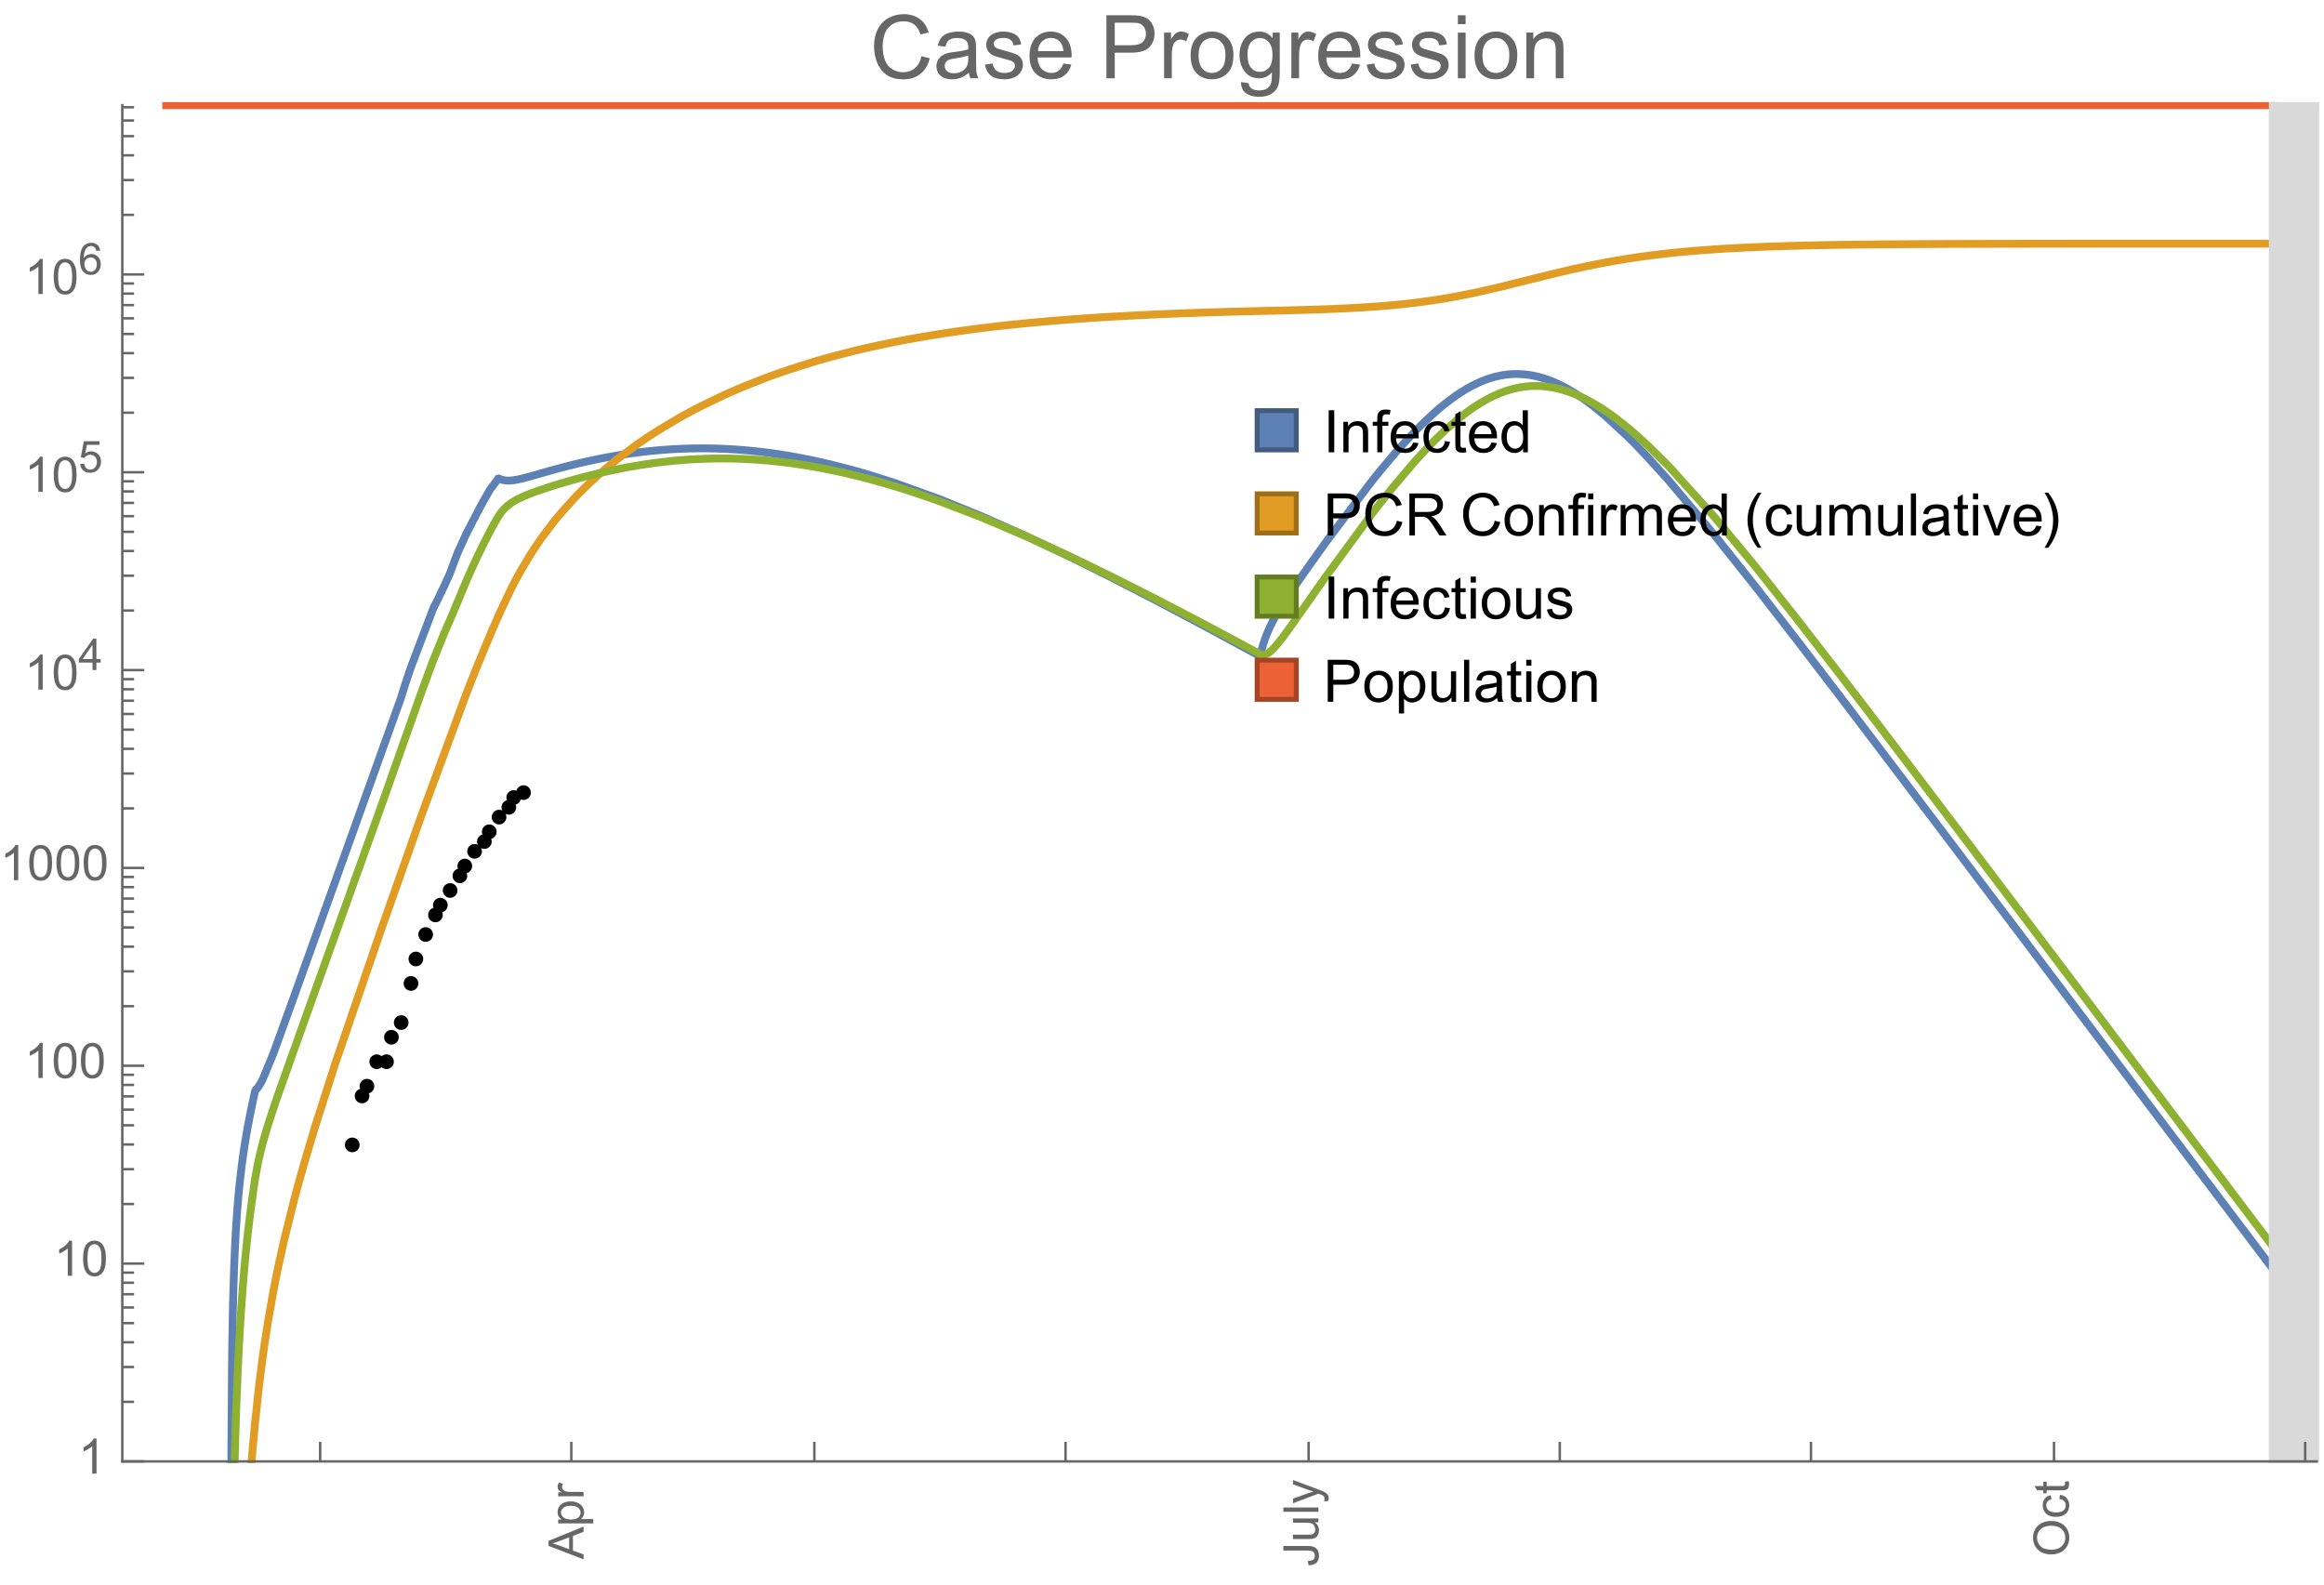 <?xml version="1.0" encoding="UTF-8"?>
<svg xmlns="http://www.w3.org/2000/svg" xmlns:xlink="http://www.w3.org/1999/xlink" width="475pt" height="324pt" viewBox="0 0 475 324" version="1.1">
<defs>
<g>
<symbol overflow="visible" id="glyph0-0">
<path style="stroke:none;" d=""/>
</symbol>
<symbol overflow="visible" id="glyph0-1">
<path style="stroke:none;" d="M 1.117 0 L 1.117 -8.59 L 2.258 -8.59 L 2.258 0 Z M 1.117 0 "/>
</symbol>
<symbol overflow="visible" id="glyph0-2">
<path style="stroke:none;" d="M 0.789 0 L 0.789 -6.223 L 1.742 -6.223 L 1.742 -5.336 C 2.199 -6.02 2.859 -6.363 3.719 -6.363 C 4.094 -6.363 4.441 -6.297 4.754 -6.16 C 5.07 -6.027 5.305 -5.852 5.461 -5.633 C 5.617 -5.414 5.727 -5.152 5.789 -4.852 C 5.828 -4.656 5.848 -4.312 5.848 -3.828 L 5.848 0 L 4.793 0 L 4.793 -3.785 C 4.793 -4.215 4.75 -4.535 4.672 -4.75 C 4.59 -4.961 4.441 -5.133 4.234 -5.258 C 4.023 -5.387 3.781 -5.449 3.5 -5.449 C 3.051 -5.449 2.66 -5.305 2.336 -5.023 C 2.008 -4.738 1.844 -4.195 1.844 -3.398 L 1.844 0 Z M 0.789 0 "/>
</symbol>
<symbol overflow="visible" id="glyph0-3">
<path style="stroke:none;" d="M 1.043 0 L 1.043 -5.402 L 0.109 -5.402 L 0.109 -6.223 L 1.043 -6.223 L 1.043 -6.883 C 1.043 -7.301 1.078 -7.613 1.156 -7.816 C 1.258 -8.09 1.434 -8.312 1.691 -8.48 C 1.945 -8.652 2.305 -8.734 2.766 -8.734 C 3.062 -8.734 3.391 -8.703 3.75 -8.633 L 3.594 -7.711 C 3.375 -7.75 3.164 -7.77 2.969 -7.77 C 2.648 -7.77 2.422 -7.703 2.289 -7.562 C 2.156 -7.426 2.094 -7.172 2.094 -6.797 L 2.094 -6.223 L 3.305 -6.223 L 3.305 -5.402 L 2.094 -5.402 L 2.094 0 Z M 1.043 0 "/>
</symbol>
<symbol overflow="visible" id="glyph0-4">
<path style="stroke:none;" d="M 5.051 -2.004 L 6.141 -1.867 C 5.969 -1.23 5.648 -0.738 5.188 -0.387 C 4.723 -0.035 4.125 0.141 3.406 0.141 C 2.496 0.141 1.773 -0.141 1.238 -0.699 C 0.707 -1.262 0.438 -2.047 0.438 -3.059 C 0.438 -4.105 0.711 -4.918 1.25 -5.496 C 1.789 -6.074 2.484 -6.363 3.344 -6.363 C 4.176 -6.363 4.859 -6.078 5.383 -5.516 C 5.91 -4.949 6.176 -4.148 6.176 -3.125 C 6.176 -3.062 6.172 -2.969 6.172 -2.844 L 1.531 -2.844 C 1.57 -2.16 1.762 -1.633 2.109 -1.273 C 2.457 -0.91 2.891 -0.727 3.41 -0.727 C 3.797 -0.727 4.125 -0.828 4.398 -1.031 C 4.672 -1.234 4.891 -1.559 5.051 -2.004 Z M 1.586 -3.711 L 5.062 -3.711 C 5.016 -4.234 4.883 -4.625 4.664 -4.887 C 4.328 -5.293 3.891 -5.496 3.359 -5.496 C 2.875 -5.496 2.465 -5.336 2.137 -5.008 C 1.805 -4.684 1.625 -4.25 1.586 -3.711 Z M 1.586 -3.711 "/>
</symbol>
<symbol overflow="visible" id="glyph0-5">
<path style="stroke:none;" d="M 4.852 -2.281 L 5.891 -2.145 C 5.777 -1.43 5.484 -0.871 5.02 -0.465 C 4.551 -0.062 3.977 0.141 3.297 0.141 C 2.445 0.141 1.762 -0.137 1.246 -0.695 C 0.727 -1.25 0.469 -2.047 0.469 -3.086 C 0.469 -3.758 0.578 -4.348 0.805 -4.852 C 1.027 -5.355 1.363 -5.734 1.82 -5.984 C 2.273 -6.238 2.77 -6.363 3.305 -6.363 C 3.98 -6.363 4.531 -6.191 4.961 -5.852 C 5.391 -5.508 5.668 -5.023 5.789 -4.395 L 4.766 -4.234 C 4.668 -4.652 4.492 -4.969 4.246 -5.18 C 3.996 -5.391 3.695 -5.496 3.344 -5.496 C 2.812 -5.496 2.383 -5.305 2.051 -4.926 C 1.719 -4.543 1.555 -3.941 1.555 -3.117 C 1.555 -2.281 1.711 -1.672 2.031 -1.297 C 2.352 -0.918 2.773 -0.727 3.289 -0.727 C 3.703 -0.727 4.047 -0.852 4.324 -1.109 C 4.602 -1.363 4.777 -1.75 4.852 -2.281 Z M 4.852 -2.281 "/>
</symbol>
<symbol overflow="visible" id="glyph0-6">
<path style="stroke:none;" d="M 3.094 -0.945 L 3.246 -0.012 C 2.949 0.051 2.684 0.082 2.449 0.082 C 2.066 0.082 1.77 0.023 1.559 -0.102 C 1.348 -0.223 1.199 -0.379 1.113 -0.578 C 1.027 -0.773 0.984 -1.188 0.984 -1.82 L 0.984 -5.402 L 0.211 -5.402 L 0.211 -6.223 L 0.984 -6.223 L 0.984 -7.766 L 2.031 -8.398 L 2.031 -6.223 L 3.094 -6.223 L 3.094 -5.402 L 2.031 -5.402 L 2.031 -1.766 C 2.031 -1.465 2.051 -1.27 2.09 -1.184 C 2.125 -1.098 2.188 -1.031 2.27 -0.977 C 2.355 -0.926 2.477 -0.902 2.633 -0.902 C 2.75 -0.902 2.902 -0.914 3.094 -0.945 Z M 3.094 -0.945 "/>
</symbol>
<symbol overflow="visible" id="glyph0-7">
<path style="stroke:none;" d="M 4.828 0 L 4.828 -0.785 C 4.434 -0.168 3.852 0.141 3.086 0.141 C 2.59 0.141 2.137 0.004 1.719 -0.27 C 1.305 -0.543 0.98 -0.926 0.754 -1.414 C 0.523 -1.906 0.41 -2.469 0.41 -3.105 C 0.41 -3.727 0.516 -4.289 0.719 -4.797 C 0.926 -5.301 1.238 -5.688 1.652 -5.961 C 2.066 -6.23 2.531 -6.363 3.039 -6.363 C 3.414 -6.363 3.75 -6.285 4.043 -6.125 C 4.336 -5.969 4.574 -5.762 4.758 -5.508 L 4.758 -8.59 L 5.805 -8.59 L 5.805 0 Z M 1.492 -3.105 C 1.492 -2.309 1.664 -1.711 2 -1.32 C 2.336 -0.926 2.73 -0.727 3.188 -0.727 C 3.648 -0.727 4.039 -0.914 4.363 -1.293 C 4.684 -1.668 4.844 -2.242 4.844 -3.016 C 4.844 -3.867 4.68 -4.492 4.352 -4.891 C 4.023 -5.289 3.621 -5.492 3.141 -5.492 C 2.672 -5.492 2.281 -5.297 1.965 -4.914 C 1.652 -4.531 1.492 -3.93 1.492 -3.105 Z M 1.492 -3.105 "/>
</symbol>
<symbol overflow="visible" id="glyph0-8">
<path style="stroke:none;" d="M 0.926 0 L 0.926 -8.59 L 4.164 -8.59 C 4.734 -8.59 5.172 -8.562 5.473 -8.508 C 5.895 -8.438 6.25 -8.305 6.531 -8.105 C 6.816 -7.91 7.047 -7.633 7.223 -7.277 C 7.395 -6.922 7.484 -6.531 7.484 -6.105 C 7.484 -5.375 7.25 -4.758 6.785 -4.25 C 6.32 -3.746 5.48 -3.492 4.266 -3.492 L 2.062 -3.492 L 2.062 0 Z M 2.062 -4.508 L 4.281 -4.508 C 5.016 -4.508 5.539 -4.641 5.848 -4.914 C 6.156 -5.188 6.312 -5.574 6.312 -6.07 C 6.312 -6.43 6.219 -6.738 6.039 -6.992 C 5.855 -7.25 5.617 -7.418 5.32 -7.5 C 5.129 -7.551 4.773 -7.578 4.258 -7.578 L 2.062 -7.578 Z M 2.062 -4.508 "/>
</symbol>
<symbol overflow="visible" id="glyph0-9">
<path style="stroke:none;" d="M 7.055 -3.012 L 8.191 -2.727 C 7.953 -1.793 7.523 -1.078 6.906 -0.59 C 6.285 -0.098 5.531 0.148 4.633 0.148 C 3.707 0.148 2.957 -0.043 2.375 -0.418 C 1.797 -0.797 1.355 -1.344 1.051 -2.055 C 0.75 -2.77 0.598 -3.539 0.598 -4.359 C 0.598 -5.254 0.77 -6.035 1.109 -6.699 C 1.453 -7.367 1.938 -7.871 2.57 -8.219 C 3.199 -8.562 3.895 -8.734 4.652 -8.734 C 5.512 -8.734 6.234 -8.516 6.82 -8.078 C 7.406 -7.641 7.812 -7.027 8.047 -6.234 L 6.926 -5.969 C 6.727 -6.594 6.438 -7.051 6.059 -7.336 C 5.68 -7.621 5.203 -7.766 4.629 -7.766 C 3.969 -7.766 3.418 -7.605 2.973 -7.289 C 2.531 -6.973 2.219 -6.547 2.039 -6.016 C 1.859 -5.48 1.77 -4.93 1.77 -4.367 C 1.77 -3.637 1.875 -2.996 2.09 -2.453 C 2.301 -1.906 2.633 -1.5 3.082 -1.23 C 3.531 -0.961 4.016 -0.828 4.539 -0.828 C 5.176 -0.828 5.719 -1.008 6.156 -1.375 C 6.598 -1.742 6.898 -2.289 7.055 -3.012 Z M 7.055 -3.012 "/>
</symbol>
<symbol overflow="visible" id="glyph0-10">
<path style="stroke:none;" d="M 0.945 0 L 0.945 -8.59 L 4.75 -8.59 C 5.516 -8.59 6.102 -8.512 6.5 -8.359 C 6.898 -8.203 7.215 -7.93 7.453 -7.539 C 7.691 -7.148 7.812 -6.719 7.812 -6.246 C 7.812 -5.637 7.613 -5.125 7.219 -4.703 C 6.824 -4.285 6.215 -4.023 5.391 -3.906 C 5.691 -3.762 5.922 -3.621 6.078 -3.48 C 6.41 -3.176 6.723 -2.797 7.02 -2.336 L 8.516 0 L 7.086 0 L 5.945 -1.789 C 5.613 -2.305 5.344 -2.695 5.125 -2.969 C 4.91 -3.242 4.719 -3.438 4.551 -3.547 C 4.379 -3.656 4.207 -3.73 4.031 -3.773 C 3.902 -3.801 3.691 -3.812 3.398 -3.812 L 2.078 -3.812 L 2.078 0 Z M 2.078 -4.797 L 4.523 -4.797 C 5.043 -4.797 5.449 -4.852 5.742 -4.961 C 6.035 -5.066 6.258 -5.238 6.41 -5.477 C 6.562 -5.711 6.641 -5.969 6.641 -6.246 C 6.641 -6.652 6.492 -6.984 6.195 -7.25 C 5.902 -7.512 5.438 -7.641 4.797 -7.641 L 2.078 -7.641 Z M 2.078 -4.797 "/>
</symbol>
<symbol overflow="visible" id="glyph0-11">
<path style="stroke:none;" d="M 0.398 -3.109 C 0.398 -4.262 0.719 -5.117 1.359 -5.672 C 1.895 -6.133 2.547 -6.363 3.316 -6.363 C 4.172 -6.363 4.871 -6.082 5.414 -5.523 C 5.957 -4.961 6.227 -4.188 6.227 -3.199 C 6.227 -2.398 6.109 -1.77 5.867 -1.309 C 5.629 -0.852 5.277 -0.492 4.82 -0.242 C 4.359 0.012 3.859 0.141 3.316 0.141 C 2.445 0.141 1.742 -0.141 1.203 -0.695 C 0.668 -1.254 0.398 -2.062 0.398 -3.109 Z M 1.484 -3.109 C 1.484 -2.312 1.656 -1.719 2.004 -1.32 C 2.352 -0.926 2.789 -0.727 3.316 -0.727 C 3.84 -0.727 4.273 -0.926 4.625 -1.324 C 4.973 -1.723 5.145 -2.328 5.145 -3.148 C 5.145 -3.918 4.969 -4.5 4.621 -4.895 C 4.27 -5.293 3.836 -5.492 3.316 -5.492 C 2.789 -5.492 2.352 -5.293 2.004 -4.898 C 1.656 -4.504 1.484 -3.906 1.484 -3.109 Z M 1.484 -3.109 "/>
</symbol>
<symbol overflow="visible" id="glyph0-12">
<path style="stroke:none;" d="M 0.797 -7.375 L 0.797 -8.59 L 1.852 -8.59 L 1.852 -7.375 Z M 0.797 0 L 0.797 -6.223 L 1.852 -6.223 L 1.852 0 Z M 0.797 0 "/>
</symbol>
<symbol overflow="visible" id="glyph0-13">
<path style="stroke:none;" d="M 0.781 0 L 0.781 -6.223 L 1.727 -6.223 L 1.727 -5.281 C 1.969 -5.723 2.195 -6.012 2.398 -6.152 C 2.605 -6.293 2.828 -6.363 3.078 -6.363 C 3.434 -6.363 3.793 -6.25 4.16 -6.023 L 3.797 -5.047 C 3.539 -5.199 3.281 -5.273 3.023 -5.273 C 2.793 -5.273 2.586 -5.203 2.402 -5.066 C 2.219 -4.926 2.086 -4.734 2.008 -4.488 C 1.891 -4.113 1.836 -3.703 1.836 -3.258 L 1.836 0 Z M 0.781 0 "/>
</symbol>
<symbol overflow="visible" id="glyph0-14">
<path style="stroke:none;" d="M 0.789 0 L 0.789 -6.223 L 1.734 -6.223 L 1.734 -5.352 C 1.93 -5.656 2.188 -5.898 2.516 -6.086 C 2.84 -6.27 3.207 -6.363 3.621 -6.363 C 4.082 -6.363 4.461 -6.266 4.754 -6.078 C 5.051 -5.887 5.258 -5.617 5.379 -5.273 C 5.871 -6 6.512 -6.363 7.301 -6.363 C 7.918 -6.363 8.391 -6.191 8.727 -5.852 C 9.059 -5.508 9.223 -4.984 9.223 -4.273 L 9.223 0 L 8.172 0 L 8.172 -3.922 C 8.172 -4.344 8.141 -4.645 8.07 -4.832 C 8.004 -5.016 7.879 -5.164 7.699 -5.281 C 7.52 -5.395 7.309 -5.449 7.066 -5.449 C 6.629 -5.449 6.266 -5.305 5.977 -5.012 C 5.688 -4.723 5.543 -4.258 5.543 -3.617 L 5.543 0 L 4.488 0 L 4.488 -4.043 C 4.488 -4.512 4.402 -4.863 4.23 -5.098 C 4.059 -5.332 3.777 -5.449 3.387 -5.449 C 3.09 -5.449 2.816 -5.371 2.562 -5.215 C 2.312 -5.059 2.129 -4.828 2.016 -4.531 C 1.902 -4.23 1.844 -3.797 1.844 -3.227 L 1.844 0 Z M 0.789 0 "/>
</symbol>
<symbol overflow="visible" id="glyph0-15">
<path style="stroke:none;" d="M 4.867 0 L 4.867 -0.914 C 4.383 -0.211 3.727 0.141 2.895 0.141 C 2.527 0.141 2.184 0.07 1.867 -0.07 C 1.547 -0.211 1.312 -0.387 1.156 -0.602 C 1.004 -0.812 0.895 -1.074 0.832 -1.383 C 0.789 -1.59 0.766 -1.918 0.766 -2.367 L 0.766 -6.223 L 1.82 -6.223 L 1.82 -2.773 C 1.82 -2.223 1.844 -1.852 1.887 -1.656 C 1.953 -1.379 2.094 -1.164 2.309 -1.004 C 2.523 -0.848 2.789 -0.766 3.105 -0.766 C 3.422 -0.766 3.719 -0.848 3.996 -1.012 C 4.273 -1.172 4.469 -1.395 4.586 -1.672 C 4.699 -1.953 4.758 -2.359 4.758 -2.891 L 4.758 -6.223 L 5.812 -6.223 L 5.812 0 Z M 4.867 0 "/>
</symbol>
<symbol overflow="visible" id="glyph0-16">
<path style="stroke:none;" d="M 0.766 0 L 0.766 -8.59 L 1.82 -8.59 L 1.82 0 Z M 0.766 0 "/>
</symbol>
<symbol overflow="visible" id="glyph0-17">
<path style="stroke:none;" d="M 4.852 -0.766 C 4.461 -0.434 4.086 -0.203 3.723 -0.062 C 3.363 0.074 2.977 0.141 2.562 0.141 C 1.879 0.141 1.352 -0.027 0.984 -0.359 C 0.617 -0.695 0.434 -1.121 0.434 -1.641 C 0.434 -1.945 0.504 -2.223 0.641 -2.477 C 0.781 -2.727 0.961 -2.93 1.188 -3.082 C 1.41 -3.234 1.664 -3.352 1.945 -3.43 C 2.152 -3.484 2.465 -3.535 2.883 -3.586 C 3.734 -3.688 4.359 -3.809 4.766 -3.949 C 4.77 -4.094 4.77 -4.188 4.77 -4.227 C 4.77 -4.656 4.672 -4.957 4.469 -5.133 C 4.199 -5.371 3.801 -5.492 3.27 -5.492 C 2.773 -5.492 2.406 -5.402 2.172 -5.23 C 1.934 -5.055 1.758 -4.75 1.648 -4.305 L 0.617 -4.445 C 0.711 -4.887 0.863 -5.246 1.078 -5.516 C 1.293 -5.789 1.602 -5.996 2.008 -6.145 C 2.414 -6.289 2.887 -6.363 3.422 -6.363 C 3.953 -6.363 4.383 -6.301 4.719 -6.176 C 5.051 -6.051 5.293 -5.895 5.449 -5.703 C 5.605 -5.516 5.715 -5.273 5.777 -4.984 C 5.812 -4.805 5.828 -4.484 5.828 -4.016 L 5.828 -2.609 C 5.828 -1.629 5.852 -1.008 5.898 -0.746 C 5.941 -0.488 6.031 -0.238 6.164 0 L 5.062 0 C 4.953 -0.219 4.883 -0.477 4.852 -0.766 Z M 4.766 -3.125 C 4.383 -2.969 3.805 -2.836 3.039 -2.727 C 2.605 -2.664 2.301 -2.594 2.121 -2.516 C 1.941 -2.438 1.805 -2.32 1.703 -2.172 C 1.605 -2.02 1.559 -1.852 1.559 -1.672 C 1.559 -1.391 1.664 -1.156 1.879 -0.969 C 2.09 -0.781 2.402 -0.688 2.812 -0.688 C 3.219 -0.688 3.578 -0.773 3.898 -0.953 C 4.215 -1.129 4.445 -1.375 4.594 -1.68 C 4.707 -1.918 4.766 -2.273 4.766 -2.734 Z M 4.766 -3.125 "/>
</symbol>
<symbol overflow="visible" id="glyph0-18">
<path style="stroke:none;" d="M 2.52 0 L 0.152 -6.223 L 1.266 -6.223 L 2.602 -2.496 C 2.746 -2.094 2.879 -1.676 3 -1.242 C 3.094 -1.57 3.227 -1.965 3.391 -2.426 L 4.773 -6.223 L 5.859 -6.223 L 3.504 0 Z M 2.52 0 "/>
</symbol>
<symbol overflow="visible" id="glyph0-19">
<path style="stroke:none;" d="M 0.367 -1.859 L 1.414 -2.023 C 1.473 -1.605 1.633 -1.281 1.902 -1.062 C 2.168 -0.84 2.543 -0.727 3.023 -0.727 C 3.508 -0.727 3.867 -0.824 4.102 -1.023 C 4.336 -1.219 4.453 -1.453 4.453 -1.719 C 4.453 -1.957 4.352 -2.141 4.141 -2.281 C 3.996 -2.375 3.641 -2.492 3.062 -2.637 C 2.289 -2.832 1.754 -3 1.457 -3.145 C 1.156 -3.285 0.93 -3.484 0.777 -3.734 C 0.621 -3.988 0.547 -4.266 0.547 -4.57 C 0.547 -4.848 0.609 -5.105 0.734 -5.34 C 0.863 -5.578 1.035 -5.773 1.254 -5.93 C 1.418 -6.051 1.641 -6.152 1.926 -6.238 C 2.207 -6.32 2.512 -6.363 2.836 -6.363 C 3.324 -6.363 3.754 -6.293 4.121 -6.152 C 4.492 -6.012 4.766 -5.82 4.938 -5.582 C 5.113 -5.34 5.234 -5.02 5.305 -4.617 L 4.273 -4.477 C 4.227 -4.797 4.09 -5.047 3.863 -5.227 C 3.641 -5.406 3.32 -5.496 2.914 -5.496 C 2.43 -5.496 2.082 -5.414 1.875 -5.258 C 1.668 -5.098 1.562 -4.906 1.562 -4.695 C 1.562 -4.559 1.609 -4.434 1.695 -4.324 C 1.781 -4.211 1.914 -4.117 2.098 -4.043 C 2.203 -4.004 2.516 -3.914 3.031 -3.773 C 3.777 -3.574 4.297 -3.41 4.59 -3.285 C 4.887 -3.156 5.117 -2.973 5.285 -2.73 C 5.453 -2.488 5.539 -2.188 5.539 -1.828 C 5.539 -1.477 5.434 -1.145 5.23 -0.836 C 5.023 -0.523 4.727 -0.285 4.344 -0.113 C 3.957 0.055 3.516 0.141 3.031 0.141 C 2.223 0.141 1.605 -0.027 1.18 -0.363 C 0.758 -0.699 0.484 -1.195 0.367 -1.859 Z M 0.367 -1.859 "/>
</symbol>
<symbol overflow="visible" id="glyph0-20">
<path style="stroke:none;" d="M 0.789 2.383 L 0.789 -6.223 L 1.75 -6.223 L 1.75 -5.414 C 1.977 -5.73 2.234 -5.969 2.52 -6.125 C 2.805 -6.285 3.148 -6.363 3.555 -6.363 C 4.086 -6.363 4.555 -6.227 4.961 -5.953 C 5.367 -5.68 5.676 -5.293 5.883 -4.797 C 6.09 -4.297 6.195 -3.75 6.195 -3.156 C 6.195 -2.52 6.078 -1.949 5.852 -1.438 C 5.621 -0.93 5.289 -0.539 4.855 -0.266 C 4.418 0.004 3.961 0.141 3.48 0.141 C 3.129 0.141 2.812 0.066 2.535 -0.082 C 2.254 -0.23 2.023 -0.418 1.844 -0.645 L 1.844 2.383 Z M 1.746 -3.078 C 1.746 -2.277 1.906 -1.684 2.234 -1.301 C 2.559 -0.918 2.949 -0.727 3.41 -0.727 C 3.879 -0.727 4.281 -0.926 4.613 -1.32 C 4.949 -1.719 5.117 -2.332 5.117 -3.164 C 5.117 -3.957 4.953 -4.551 4.625 -4.945 C 4.301 -5.34 3.91 -5.539 3.457 -5.539 C 3.008 -5.539 2.609 -5.328 2.266 -4.906 C 1.918 -4.488 1.746 -3.875 1.746 -3.078 Z M 1.746 -3.078 "/>
</symbol>
<symbol overflow="visible" id="glyph1-0">
<path style="stroke:none;" d=""/>
</symbol>
<symbol overflow="visible" id="glyph1-1">
<path style="stroke:none;" d="M 3.562 2.52 L 2.805 2.52 C 2.492 2.121 2.211 1.699 1.953 1.258 C 1.699 0.812 1.477 0.352 1.297 -0.125 C 1.113 -0.602 0.969 -1.086 0.871 -1.586 C 0.77 -2.086 0.719 -2.594 0.719 -3.105 C 0.719 -3.625 0.773 -4.133 0.875 -4.633 C 0.977 -5.129 1.117 -5.617 1.301 -6.086 C 1.484 -6.559 1.703 -7.02 1.961 -7.461 C 2.215 -7.906 2.5 -8.328 2.805 -8.734 L 3.562 -8.734 C 3.285 -8.281 3.039 -7.836 2.82 -7.398 C 2.602 -6.957 2.414 -6.512 2.266 -6.055 C 2.117 -5.602 2.008 -5.133 1.93 -4.648 C 1.852 -4.168 1.812 -3.656 1.812 -3.117 C 1.812 -2.617 1.852 -2.121 1.938 -1.629 C 2.02 -1.137 2.141 -0.652 2.289 -0.18 C 2.441 0.297 2.625 0.758 2.844 1.211 C 3.059 1.66 3.297 2.098 3.562 2.52 Z M 3.562 2.52 "/>
</symbol>
<symbol overflow="visible" id="glyph1-2">
<path style="stroke:none;" d="M 3.273 -3.105 C 3.273 -2.59 3.227 -2.082 3.125 -1.586 C 3.023 -1.086 2.879 -0.602 2.695 -0.129 C 2.512 0.344 2.293 0.801 2.035 1.246 C 1.781 1.688 1.5 2.113 1.188 2.52 L 0.434 2.52 C 0.707 2.074 0.953 1.633 1.172 1.188 C 1.391 0.746 1.574 0.297 1.723 -0.156 C 1.871 -0.613 1.984 -1.086 2.066 -1.57 C 2.145 -2.055 2.188 -2.562 2.188 -3.094 C 2.188 -3.594 2.145 -4.09 2.059 -4.582 C 1.977 -5.074 1.859 -5.559 1.703 -6.031 C 1.551 -6.508 1.367 -6.969 1.152 -7.422 C 0.934 -7.875 0.695 -8.312 0.434 -8.734 L 1.188 -8.734 C 1.5 -8.336 1.789 -7.918 2.047 -7.473 C 2.305 -7.031 2.523 -6.57 2.703 -6.09 C 2.887 -5.613 3.027 -5.121 3.125 -4.621 C 3.227 -4.117 3.273 -3.613 3.273 -3.105 Z M 3.273 -3.105 "/>
</symbol>
<symbol overflow="visible" id="glyph2-0">
<path style="stroke:none;" d=""/>
</symbol>
<symbol overflow="visible" id="glyph2-1">
<path style="stroke:none;" d="M 0 0.016 L -7.156 -2.734 L -7.156 -3.754 L 0 -6.684 L 0 -5.605 L -2.168 -4.77 L -2.168 -1.777 L 0 -0.992 Z M -2.938 -2.051 L -2.938 -4.477 L -4.922 -3.73 C -5.523 -3.504 -6.02 -3.332 -6.406 -3.223 C -5.945 -3.133 -5.492 -3.004 -5.039 -2.836 Z M -2.938 -2.051 "/>
</symbol>
<symbol overflow="visible" id="glyph2-2">
<path style="stroke:none;" d="M 1.988 -0.66 L -5.188 -0.66 L -5.188 -1.461 L -4.512 -1.461 C -4.773 -1.648 -4.973 -1.863 -5.105 -2.102 C -5.238 -2.34 -5.305 -2.625 -5.305 -2.965 C -5.305 -3.406 -5.188 -3.797 -4.961 -4.137 C -4.734 -4.477 -4.41 -4.73 -3.996 -4.902 C -3.582 -5.074 -3.125 -5.16 -2.633 -5.16 C -2.102 -5.16 -1.625 -5.066 -1.199 -4.875 C -0.773 -4.684 -0.449 -4.41 -0.223 -4.047 C 0.004 -3.684 0.117 -3.301 0.117 -2.898 C 0.117 -2.605 0.055 -2.344 -0.066 -2.113 C -0.191 -1.879 -0.348 -1.688 -0.535 -1.539 L 1.988 -1.539 Z M -2.562 -1.457 C -1.895 -1.457 -1.402 -1.59 -1.082 -1.859 C -0.766 -2.129 -0.605 -2.457 -0.605 -2.844 C -0.605 -3.234 -0.77 -3.566 -1.102 -3.844 C -1.43 -4.125 -1.941 -4.262 -2.637 -4.262 C -3.297 -4.262 -3.793 -4.125 -4.121 -3.855 C -4.449 -3.582 -4.613 -3.258 -4.613 -2.883 C -4.613 -2.508 -4.438 -2.176 -4.09 -1.887 C -3.738 -1.598 -3.23 -1.457 -2.562 -1.457 Z M -2.562 -1.457 "/>
</symbol>
<symbol overflow="visible" id="glyph2-3">
<path style="stroke:none;" d="M 0 -0.648 L -5.188 -0.648 L -5.188 -1.441 L -4.398 -1.441 C -4.766 -1.641 -5.008 -1.828 -5.125 -2 C -5.242 -2.172 -5.305 -2.359 -5.305 -2.562 C -5.305 -2.859 -5.207 -3.16 -5.02 -3.469 L -4.203 -3.164 C -4.332 -2.949 -4.395 -2.734 -4.395 -2.52 C -4.395 -2.328 -4.336 -2.156 -4.223 -2.004 C -4.105 -1.852 -3.945 -1.738 -3.742 -1.676 C -3.43 -1.578 -3.086 -1.527 -2.715 -1.527 L 0 -1.527 Z M 0 -0.648 "/>
</symbol>
<symbol overflow="visible" id="glyph2-4">
<path style="stroke:none;" d="M -2.031 -0.289 L -2.148 -1.145 C -1.602 -1.164 -1.227 -1.27 -1.023 -1.449 C -0.824 -1.633 -0.723 -1.883 -0.723 -2.207 C -0.723 -2.445 -0.777 -2.648 -0.887 -2.82 C -0.996 -2.992 -1.145 -3.113 -1.332 -3.18 C -1.52 -3.242 -1.816 -3.277 -2.227 -3.277 L -7.156 -3.277 L -7.156 -4.223 L -2.281 -4.223 C -1.68 -4.223 -1.219 -4.152 -0.887 -4.008 C -0.559 -3.863 -0.309 -3.633 -0.137 -3.316 C 0.035 -3.004 0.121 -2.637 0.121 -2.211 C 0.121 -1.582 -0.059 -1.102 -0.418 -0.77 C -0.781 -0.438 -1.32 -0.273 -2.031 -0.289 Z M -2.031 -0.289 "/>
</symbol>
<symbol overflow="visible" id="glyph2-5">
<path style="stroke:none;" d="M 0 -4.059 L -0.762 -4.059 C -0.176 -3.656 0.117 -3.105 0.117 -2.414 C 0.117 -2.105 0.059 -1.82 -0.059 -1.555 C -0.176 -1.289 -0.324 -1.094 -0.5 -0.965 C -0.68 -0.836 -0.895 -0.746 -1.152 -0.695 C -1.324 -0.66 -1.598 -0.641 -1.973 -0.641 L -5.188 -0.641 L -5.188 -1.52 L -2.309 -1.52 C -1.852 -1.52 -1.543 -1.535 -1.383 -1.57 C -1.152 -1.625 -0.969 -1.746 -0.836 -1.922 C -0.703 -2.102 -0.641 -2.324 -0.641 -2.586 C -0.641 -2.852 -0.707 -3.098 -0.844 -3.328 C -0.977 -3.562 -1.16 -3.727 -1.395 -3.82 C -1.625 -3.918 -1.965 -3.965 -2.406 -3.965 L -5.188 -3.965 L -5.188 -4.844 L 0 -4.844 Z M 0 -4.059 "/>
</symbol>
<symbol overflow="visible" id="glyph2-6">
<path style="stroke:none;" d="M 0 -0.641 L -7.156 -0.641 L -7.156 -1.52 L 0 -1.52 Z M 0 -0.641 "/>
</symbol>
<symbol overflow="visible" id="glyph2-7">
<path style="stroke:none;" d="M 1.996 -0.621 L 1.172 -0.523 C 1.223 -0.715 1.25 -0.883 1.25 -1.023 C 1.25 -1.219 1.219 -1.375 1.152 -1.492 C 1.086 -1.609 0.996 -1.707 0.879 -1.781 C 0.789 -1.836 0.574 -1.926 0.227 -2.051 C 0.176 -2.066 0.105 -2.094 0.012 -2.129 L -5.188 -0.16 L -5.188 -1.109 L -2.184 -2.188 C -1.801 -2.328 -1.402 -2.453 -0.98 -2.562 C -1.383 -2.664 -1.777 -2.785 -2.164 -2.926 L -5.188 -4.031 L -5.188 -4.914 L 0.09 -2.938 C 0.66 -2.727 1.051 -2.562 1.266 -2.445 C 1.555 -2.289 1.766 -2.109 1.902 -1.91 C 2.039 -1.707 2.105 -1.465 2.105 -1.188 C 2.105 -1.016 2.07 -0.828 1.996 -0.621 Z M 1.996 -0.621 "/>
</symbol>
<symbol overflow="visible" id="glyph2-8">
<path style="stroke:none;" d="M -3.484 -0.484 C -4.672 -0.484 -5.605 -0.801 -6.277 -1.441 C -6.949 -2.078 -7.285 -2.902 -7.285 -3.91 C -7.285 -4.57 -7.129 -5.168 -6.812 -5.699 C -6.496 -6.23 -6.055 -6.633 -5.492 -6.91 C -4.926 -7.188 -4.285 -7.328 -3.57 -7.328 C -2.844 -7.328 -2.195 -7.184 -1.621 -6.891 C -1.047 -6.598 -0.613 -6.18 -0.32 -5.645 C -0.023 -5.109 0.121 -4.527 0.121 -3.906 C 0.121 -3.234 -0.039 -2.629 -0.367 -2.102 C -0.691 -1.57 -1.137 -1.168 -1.699 -0.895 C -2.262 -0.621 -2.859 -0.484 -3.484 -0.484 Z M -3.473 -1.461 C -2.609 -1.461 -1.93 -1.691 -1.434 -2.156 C -0.938 -2.621 -0.688 -3.203 -0.688 -3.902 C -0.688 -4.613 -0.938 -5.199 -1.441 -5.66 C -1.941 -6.121 -2.652 -6.352 -3.574 -6.352 C -4.156 -6.352 -4.664 -6.254 -5.102 -6.059 C -5.535 -5.859 -5.871 -5.57 -6.109 -5.191 C -6.352 -4.812 -6.469 -4.387 -6.469 -3.918 C -6.469 -3.246 -6.238 -2.668 -5.777 -2.184 C -5.316 -1.703 -4.551 -1.461 -3.473 -1.461 Z M -3.473 -1.461 "/>
</symbol>
<symbol overflow="visible" id="glyph2-9">
<path style="stroke:none;" d="M -1.898 -4.043 L -1.785 -4.906 C -1.191 -4.812 -0.727 -4.57 -0.387 -4.184 C -0.051 -3.793 0.117 -3.316 0.117 -2.75 C 0.117 -2.039 -0.113 -1.469 -0.578 -1.039 C -1.043 -0.605 -1.707 -0.391 -2.574 -0.391 C -3.133 -0.391 -3.625 -0.484 -4.043 -0.668 C -4.461 -0.855 -4.777 -1.137 -4.988 -1.516 C -5.199 -1.895 -5.305 -2.309 -5.305 -2.754 C -5.305 -3.316 -5.16 -3.777 -4.875 -4.137 C -4.59 -4.492 -4.188 -4.723 -3.66 -4.824 L -3.531 -3.969 C -3.879 -3.887 -4.141 -3.746 -4.316 -3.539 C -4.492 -3.332 -4.578 -3.082 -4.578 -2.789 C -4.578 -2.348 -4.422 -1.984 -4.105 -1.711 C -3.789 -1.434 -3.285 -1.293 -2.598 -1.293 C -1.902 -1.293 -1.395 -1.426 -1.078 -1.695 C -0.762 -1.961 -0.605 -2.309 -0.605 -2.738 C -0.605 -3.086 -0.711 -3.371 -0.922 -3.602 C -1.133 -3.836 -1.461 -3.98 -1.898 -4.043 Z M -1.898 -4.043 "/>
</symbol>
<symbol overflow="visible" id="glyph2-10">
<path style="stroke:none;" d="M -0.785 -2.578 L -0.008 -2.703 C 0.043 -2.457 0.07 -2.234 0.07 -2.039 C 0.07 -1.723 0.02 -1.477 -0.082 -1.297 C -0.184 -1.121 -0.316 -1 -0.48 -0.93 C -0.645 -0.855 -0.992 -0.82 -1.52 -0.82 L -4.5 -0.82 L -4.5 -0.176 L -5.188 -0.176 L -5.188 -0.82 L -6.469 -0.82 L -6.996 -1.695 L -5.188 -1.695 L -5.188 -2.578 L -4.5 -2.578 L -4.5 -1.695 L -1.469 -1.695 C -1.219 -1.695 -1.059 -1.711 -0.984 -1.742 C -0.914 -1.773 -0.859 -1.82 -0.816 -1.891 C -0.773 -1.961 -0.75 -2.062 -0.75 -2.191 C -0.75 -2.289 -0.762 -2.418 -0.785 -2.578 Z M -0.785 -2.578 "/>
</symbol>
<symbol overflow="visible" id="glyph3-0">
<path style="stroke:none;" d=""/>
</symbol>
<symbol overflow="visible" id="glyph3-1">
<path style="stroke:none;" d="M 3.727 0 L 2.848 0 L 2.848 -5.602 C 2.637 -5.398 2.359 -5.195 2.016 -4.996 C 1.672 -4.793 1.363 -4.641 1.09 -4.539 L 1.09 -5.391 C 1.582 -5.621 2.012 -5.902 2.379 -6.23 C 2.746 -6.559 3.008 -6.879 3.16 -7.188 L 3.727 -7.188 Z M 3.727 0 "/>
</symbol>
<symbol overflow="visible" id="glyph3-2">
<path style="stroke:none;" d="M 0.414 -3.531 C 0.414 -4.375 0.504 -5.059 0.676 -5.574 C 0.852 -6.09 1.109 -6.488 1.453 -6.766 C 1.797 -7.047 2.227 -7.188 2.75 -7.188 C 3.133 -7.188 3.469 -7.109 3.758 -6.957 C 4.047 -6.801 4.289 -6.578 4.477 -6.285 C 4.664 -5.996 4.812 -5.641 4.922 -5.223 C 5.031 -4.805 5.082 -4.238 5.082 -3.531 C 5.082 -2.691 4.996 -2.012 4.824 -1.496 C 4.652 -0.98 4.395 -0.582 4.051 -0.301 C 3.707 -0.02 3.273 0.121 2.75 0.121 C 2.059 0.121 1.516 -0.125 1.125 -0.621 C 0.652 -1.215 0.414 -2.188 0.414 -3.531 Z M 1.32 -3.531 C 1.32 -2.355 1.457 -1.574 1.73 -1.184 C 2.008 -0.797 2.344 -0.602 2.75 -0.602 C 3.152 -0.602 3.492 -0.797 3.766 -1.188 C 4.043 -1.578 4.18 -2.359 4.18 -3.531 C 4.18 -4.711 4.043 -5.492 3.766 -5.879 C 3.492 -6.266 3.148 -6.461 2.738 -6.461 C 2.336 -6.461 2.012 -6.289 1.773 -5.945 C 1.469 -5.512 1.32 -4.707 1.32 -3.531 Z M 1.32 -3.531 "/>
</symbol>
<symbol overflow="visible" id="glyph4-0">
<path style="stroke:none;" d=""/>
</symbol>
<symbol overflow="visible" id="glyph4-1">
<path style="stroke:none;" d="M 2.91 0 L 2.91 -1.543 L 0.113 -1.543 L 0.113 -2.266 L 3.055 -6.441 L 3.699 -6.441 L 3.699 -2.266 L 4.57 -2.266 L 4.57 -1.543 L 3.699 -1.543 L 3.699 0 Z M 2.91 -2.266 L 2.91 -5.172 L 0.891 -2.266 Z M 2.91 -2.266 "/>
</symbol>
<symbol overflow="visible" id="glyph4-2">
<path style="stroke:none;" d="M 0.375 -1.688 L 1.203 -1.758 C 1.266 -1.352 1.41 -1.051 1.633 -0.848 C 1.855 -0.645 2.125 -0.539 2.445 -0.539 C 2.824 -0.539 3.148 -0.684 3.41 -0.973 C 3.672 -1.258 3.805 -1.641 3.805 -2.113 C 3.805 -2.566 3.68 -2.922 3.426 -3.18 C 3.172 -3.441 2.84 -3.574 2.43 -3.574 C 2.176 -3.574 1.945 -3.516 1.742 -3.398 C 1.535 -3.281 1.375 -3.133 1.258 -2.949 L 0.516 -3.047 L 1.137 -6.355 L 4.344 -6.355 L 4.344 -5.598 L 1.77 -5.598 L 1.422 -3.867 C 1.809 -4.137 2.215 -4.273 2.641 -4.273 C 3.203 -4.273 3.68 -4.078 4.066 -3.688 C 4.453 -3.297 4.645 -2.797 4.645 -2.184 C 4.645 -1.602 4.477 -1.098 4.137 -0.672 C 3.723 -0.152 3.156 0.109 2.445 0.109 C 1.859 0.109 1.379 -0.055 1.008 -0.383 C 0.637 -0.711 0.426 -1.145 0.375 -1.688 Z M 0.375 -1.688 "/>
</symbol>
<symbol overflow="visible" id="glyph4-3">
<path style="stroke:none;" d="M 4.477 -4.863 L 3.691 -4.805 C 3.621 -5.113 3.523 -5.34 3.391 -5.48 C 3.18 -5.707 2.914 -5.82 2.602 -5.82 C 2.352 -5.82 2.129 -5.75 1.938 -5.609 C 1.688 -5.426 1.492 -5.16 1.348 -4.812 C 1.203 -4.465 1.133 -3.969 1.125 -3.32 C 1.316 -3.613 1.547 -3.828 1.824 -3.969 C 2.098 -4.109 2.387 -4.18 2.688 -4.18 C 3.215 -4.18 3.664 -3.984 4.035 -3.598 C 4.406 -3.211 4.594 -2.707 4.594 -2.094 C 4.594 -1.688 4.504 -1.312 4.332 -0.965 C 4.156 -0.617 3.918 -0.352 3.613 -0.168 C 3.309 0.016 2.961 0.109 2.574 0.109 C 1.914 0.109 1.379 -0.133 0.961 -0.617 C 0.547 -1.102 0.34 -1.902 0.34 -3.016 C 0.34 -4.262 0.57 -5.164 1.027 -5.73 C 1.43 -6.223 1.969 -6.469 2.648 -6.469 C 3.156 -6.469 3.57 -6.328 3.895 -6.043 C 4.219 -5.758 4.414 -5.367 4.477 -4.863 Z M 1.25 -2.086 C 1.25 -1.812 1.305 -1.555 1.422 -1.305 C 1.539 -1.055 1.699 -0.867 1.906 -0.734 C 2.113 -0.605 2.332 -0.539 2.562 -0.539 C 2.895 -0.539 3.184 -0.676 3.422 -0.945 C 3.664 -1.215 3.785 -1.582 3.785 -2.043 C 3.785 -2.488 3.664 -2.84 3.43 -3.098 C 3.191 -3.352 2.891 -3.48 2.531 -3.48 C 2.172 -3.48 1.871 -3.352 1.621 -3.098 C 1.371 -2.84 1.25 -2.504 1.25 -2.086 Z M 1.25 -2.086 "/>
</symbol>
<symbol overflow="visible" id="glyph5-0">
<path style="stroke:none;" d=""/>
</symbol>
<symbol overflow="visible" id="glyph5-1">
<path style="stroke:none;" d="M 10.582 -4.516 L 12.289 -4.086 C 11.93 -2.688 11.285 -1.617 10.359 -0.883 C 9.43 -0.148 8.293 0.219 6.953 0.219 C 5.562 0.219 4.434 -0.062 3.562 -0.629 C 2.695 -1.195 2.031 -2.012 1.578 -3.086 C 1.125 -4.156 0.898 -5.309 0.898 -6.539 C 0.898 -7.883 1.152 -9.051 1.664 -10.051 C 2.18 -11.051 2.906 -11.809 3.855 -12.328 C 4.801 -12.844 5.844 -13.105 6.977 -13.105 C 8.266 -13.105 9.352 -12.777 10.23 -12.121 C 11.109 -11.465 11.723 -10.539 12.066 -9.352 L 10.391 -8.957 C 10.09 -9.895 9.656 -10.578 9.086 -11.004 C 8.52 -11.43 7.805 -11.645 6.945 -11.645 C 5.953 -11.645 5.125 -11.406 4.461 -10.934 C 3.797 -10.461 3.328 -9.82 3.059 -9.023 C 2.789 -8.223 2.656 -7.398 2.656 -6.547 C 2.656 -5.453 2.812 -4.496 3.133 -3.68 C 3.453 -2.859 3.949 -2.25 4.625 -1.844 C 5.297 -1.441 6.027 -1.238 6.812 -1.238 C 7.766 -1.238 8.574 -1.516 9.238 -2.066 C 9.898 -2.617 10.348 -3.434 10.582 -4.516 Z M 10.582 -4.516 "/>
</symbol>
<symbol overflow="visible" id="glyph5-2">
<path style="stroke:none;" d="M 7.277 -1.152 C 6.691 -0.652 6.129 -0.301 5.586 -0.098 C 5.043 0.109 4.461 0.211 3.84 0.211 C 2.816 0.211 2.027 -0.039 1.477 -0.539 C 0.926 -1.039 0.648 -1.68 0.648 -2.461 C 0.648 -2.918 0.754 -3.336 0.961 -3.715 C 1.172 -4.094 1.441 -4.395 1.781 -4.625 C 2.117 -4.852 2.496 -5.023 2.918 -5.141 C 3.227 -5.223 3.695 -5.305 4.324 -5.379 C 5.602 -5.531 6.543 -5.711 7.145 -5.922 C 7.152 -6.141 7.156 -6.277 7.156 -6.336 C 7.156 -6.98 7.004 -7.438 6.707 -7.699 C 6.301 -8.055 5.703 -8.234 4.906 -8.234 C 4.16 -8.234 3.609 -8.105 3.258 -7.844 C 2.902 -7.582 2.641 -7.121 2.469 -6.461 L 0.922 -6.672 C 1.062 -7.332 1.297 -7.867 1.617 -8.273 C 1.938 -8.68 2.406 -8.996 3.016 -9.215 C 3.625 -9.434 4.328 -9.547 5.133 -9.547 C 5.93 -9.547 6.578 -9.453 7.074 -9.266 C 7.574 -9.078 7.938 -8.84 8.172 -8.555 C 8.406 -8.273 8.57 -7.914 8.664 -7.48 C 8.719 -7.211 8.746 -6.723 8.746 -6.02 L 8.746 -3.91 C 8.746 -2.441 8.777 -1.512 8.848 -1.121 C 8.914 -0.73 9.047 -0.359 9.246 0 L 7.594 0 C 7.43 -0.328 7.324 -0.711 7.277 -1.152 Z M 7.145 -4.684 C 6.57 -4.449 5.711 -4.25 4.562 -4.086 C 3.91 -3.992 3.453 -3.887 3.18 -3.77 C 2.91 -3.652 2.703 -3.48 2.559 -3.258 C 2.41 -3.031 2.336 -2.781 2.336 -2.504 C 2.336 -2.082 2.496 -1.73 2.816 -1.449 C 3.137 -1.168 3.602 -1.027 4.219 -1.027 C 4.828 -1.027 5.371 -1.16 5.844 -1.43 C 6.32 -1.695 6.668 -2.059 6.891 -2.523 C 7.062 -2.879 7.145 -3.406 7.145 -4.105 Z M 7.145 -4.684 "/>
</symbol>
<symbol overflow="visible" id="glyph5-3">
<path style="stroke:none;" d="M 0.555 -2.785 L 2.117 -3.031 C 2.207 -2.406 2.449 -1.926 2.852 -1.59 C 3.254 -1.258 3.812 -1.09 4.535 -1.09 C 5.262 -1.09 5.801 -1.238 6.152 -1.535 C 6.504 -1.828 6.68 -2.176 6.68 -2.574 C 6.68 -2.934 6.523 -3.215 6.215 -3.418 C 5.996 -3.559 5.457 -3.738 4.598 -3.953 C 3.438 -4.246 2.633 -4.5 2.184 -4.715 C 1.734 -4.93 1.395 -5.227 1.164 -5.602 C 0.934 -5.98 0.816 -6.398 0.816 -6.855 C 0.816 -7.273 0.914 -7.656 1.102 -8.012 C 1.293 -8.367 1.555 -8.66 1.883 -8.895 C 2.129 -9.078 2.461 -9.23 2.887 -9.355 C 3.312 -9.48 3.766 -9.547 4.254 -9.547 C 4.984 -9.547 5.629 -9.438 6.184 -9.227 C 6.738 -9.016 7.145 -8.73 7.41 -8.371 C 7.672 -8.012 7.855 -7.531 7.953 -6.926 L 6.406 -6.715 C 6.336 -7.195 6.133 -7.57 5.797 -7.84 C 5.461 -8.109 4.984 -8.242 4.367 -8.242 C 3.641 -8.242 3.125 -8.125 2.812 -7.883 C 2.5 -7.645 2.348 -7.363 2.348 -7.039 C 2.348 -6.836 2.41 -6.648 2.539 -6.484 C 2.668 -6.316 2.871 -6.176 3.148 -6.062 C 3.305 -6.004 3.77 -5.871 4.543 -5.66 C 5.664 -5.359 6.445 -5.117 6.887 -4.926 C 7.328 -4.734 7.676 -4.461 7.93 -4.094 C 8.18 -3.73 8.305 -3.281 8.305 -2.742 C 8.305 -2.215 8.152 -1.719 7.844 -1.254 C 7.535 -0.789 7.094 -0.426 6.512 -0.172 C 5.934 0.082 5.277 0.211 4.543 0.211 C 3.332 0.211 2.406 -0.039 1.77 -0.547 C 1.133 -1.051 0.73 -1.797 0.555 -2.785 Z M 0.555 -2.785 "/>
</symbol>
<symbol overflow="visible" id="glyph5-4">
<path style="stroke:none;" d="M 7.578 -3.008 L 9.211 -2.805 C 8.953 -1.848 8.477 -1.109 7.777 -0.578 C 7.082 -0.051 6.191 0.211 5.105 0.211 C 3.742 0.211 2.66 -0.211 1.859 -1.051 C 1.059 -1.891 0.66 -3.07 0.66 -4.586 C 0.66 -6.156 1.062 -7.375 1.871 -8.242 C 2.68 -9.109 3.73 -9.547 5.02 -9.547 C 6.266 -9.547 7.285 -9.121 8.078 -8.27 C 8.867 -7.422 9.266 -6.227 9.266 -4.684 C 9.266 -4.59 9.262 -4.449 9.254 -4.262 L 2.293 -4.262 C 2.352 -3.238 2.641 -2.453 3.164 -1.906 C 3.688 -1.363 4.336 -1.09 5.117 -1.09 C 5.695 -1.09 6.191 -1.242 6.602 -1.547 C 7.012 -1.852 7.336 -2.336 7.578 -3.008 Z M 2.383 -5.562 L 7.594 -5.562 C 7.523 -6.348 7.324 -6.938 6.996 -7.328 C 6.492 -7.938 5.84 -8.242 5.035 -8.242 C 4.309 -8.242 3.699 -8 3.203 -7.516 C 2.707 -7.027 2.434 -6.379 2.383 -5.562 Z M 2.383 -5.562 "/>
</symbol>
<symbol overflow="visible" id="glyph5-5">
<path style="stroke:none;" d="M 1.391 0 L 1.391 -12.883 L 6.25 -12.883 C 7.105 -12.883 7.758 -12.844 8.211 -12.762 C 8.844 -12.656 9.371 -12.457 9.801 -12.16 C 10.227 -11.863 10.57 -11.449 10.832 -10.914 C 11.094 -10.383 11.223 -9.797 11.223 -9.156 C 11.223 -8.062 10.875 -7.137 10.18 -6.375 C 9.48 -5.617 8.219 -5.238 6.398 -5.238 L 3.094 -5.238 L 3.094 0 Z M 3.094 -6.758 L 6.426 -6.758 C 7.527 -6.758 8.309 -6.965 8.773 -7.375 C 9.234 -7.785 9.465 -8.359 9.465 -9.105 C 9.465 -9.645 9.328 -10.105 9.059 -10.488 C 8.785 -10.875 8.426 -11.125 7.98 -11.25 C 7.695 -11.328 7.164 -11.363 6.391 -11.363 L 3.094 -11.363 Z M 3.094 -6.758 "/>
</symbol>
<symbol overflow="visible" id="glyph5-6">
<path style="stroke:none;" d="M 1.168 0 L 1.168 -9.336 L 2.594 -9.336 L 2.594 -7.918 C 2.957 -8.582 3.293 -9.016 3.598 -9.227 C 3.906 -9.438 4.246 -9.547 4.613 -9.547 C 5.148 -9.547 5.688 -9.375 6.242 -9.035 L 5.695 -7.566 C 5.309 -7.797 4.922 -7.91 4.535 -7.91 C 4.188 -7.91 3.879 -7.805 3.602 -7.598 C 3.328 -7.391 3.133 -7.102 3.016 -6.734 C 2.84 -6.172 2.75 -5.555 2.75 -4.887 L 2.75 0 Z M 1.168 0 "/>
</symbol>
<symbol overflow="visible" id="glyph5-7">
<path style="stroke:none;" d="M 0.598 -4.668 C 0.598 -6.395 1.078 -7.676 2.039 -8.508 C 2.844 -9.199 3.82 -9.547 4.977 -9.547 C 6.258 -9.547 7.305 -9.125 8.121 -8.285 C 8.938 -7.445 9.344 -6.281 9.344 -4.797 C 9.344 -3.598 9.164 -2.652 8.801 -1.965 C 8.441 -1.277 7.918 -0.742 7.23 -0.359 C 6.539 0.02 5.789 0.211 4.977 0.211 C 3.668 0.211 2.613 -0.207 1.805 -1.047 C 1 -1.883 0.598 -3.09 0.598 -4.668 Z M 2.223 -4.668 C 2.223 -3.473 2.484 -2.578 3.008 -1.98 C 3.527 -1.387 4.184 -1.09 4.977 -1.09 C 5.762 -1.09 6.414 -1.391 6.934 -1.984 C 7.457 -2.582 7.719 -3.496 7.719 -4.719 C 7.719 -5.875 7.453 -6.75 6.93 -7.344 C 6.406 -7.938 5.754 -8.234 4.977 -8.234 C 4.184 -8.234 3.527 -7.938 3.008 -7.348 C 2.484 -6.758 2.223 -5.863 2.223 -4.668 Z M 2.223 -4.668 "/>
</symbol>
<symbol overflow="visible" id="glyph5-8">
<path style="stroke:none;" d="M 0.898 0.773 L 2.434 1 C 2.5 1.477 2.68 1.82 2.969 2.039 C 3.363 2.332 3.898 2.477 4.578 2.477 C 5.312 2.477 5.875 2.332 6.273 2.039 C 6.672 1.746 6.945 1.336 7.086 0.809 C 7.168 0.484 7.203 -0.191 7.199 -1.223 C 6.508 -0.406 5.645 0 4.613 0 C 3.332 0 2.336 -0.461 1.633 -1.391 C 0.93 -2.316 0.578 -3.426 0.578 -4.719 C 0.578 -5.609 0.742 -6.434 1.062 -7.184 C 1.387 -7.938 1.852 -8.52 2.465 -8.93 C 3.078 -9.34 3.797 -9.547 4.625 -9.547 C 5.727 -9.547 6.633 -9.102 7.348 -8.211 L 7.348 -9.336 L 8.805 -9.336 L 8.805 -1.266 C 8.805 0.188 8.66 1.219 8.363 1.824 C 8.066 2.43 7.598 2.91 6.957 3.262 C 6.316 3.613 5.523 3.789 4.586 3.789 C 3.473 3.789 2.574 3.539 1.891 3.035 C 1.203 2.535 0.875 1.781 0.898 0.773 Z M 2.207 -4.836 C 2.207 -3.609 2.449 -2.715 2.938 -2.152 C 3.422 -1.59 4.031 -1.309 4.766 -1.309 C 5.492 -1.309 6.102 -1.59 6.594 -2.148 C 7.086 -2.707 7.328 -3.586 7.328 -4.781 C 7.328 -5.922 7.078 -6.785 6.57 -7.367 C 6.062 -7.945 5.453 -8.234 4.738 -8.234 C 4.035 -8.234 3.438 -7.949 2.945 -7.379 C 2.453 -6.809 2.207 -5.961 2.207 -4.836 Z M 2.207 -4.836 "/>
</symbol>
<symbol overflow="visible" id="glyph5-9">
<path style="stroke:none;" d="M 1.195 -11.066 L 1.195 -12.883 L 2.777 -12.883 L 2.777 -11.066 Z M 1.195 0 L 1.195 -9.336 L 2.777 -9.336 L 2.777 0 Z M 1.195 0 "/>
</symbol>
<symbol overflow="visible" id="glyph5-10">
<path style="stroke:none;" d="M 1.188 0 L 1.188 -9.336 L 2.609 -9.336 L 2.609 -8.008 C 3.297 -9.031 4.285 -9.547 5.582 -9.547 C 6.145 -9.547 6.66 -9.445 7.133 -9.242 C 7.605 -9.039 7.957 -8.773 8.191 -8.445 C 8.426 -8.117 8.59 -7.727 8.684 -7.277 C 8.742 -6.984 8.773 -6.473 8.773 -5.738 L 8.773 0 L 7.188 0 L 7.188 -5.68 C 7.188 -6.324 7.129 -6.805 7.004 -7.125 C 6.883 -7.445 6.664 -7.699 6.352 -7.887 C 6.039 -8.078 5.668 -8.172 5.246 -8.172 C 4.574 -8.172 3.992 -7.961 3.504 -7.531 C 3.016 -7.105 2.77 -6.293 2.77 -5.098 L 2.77 0 Z M 1.188 0 "/>
</symbol>
</g>
<clipPath id="clip1">
  <path d="M 39 69 L 472 69 L 472 299.039 L 39 299.039 Z M 39 69 "/>
</clipPath>
<clipPath id="clip2">
  <path d="M 44 42 L 472 42 L 472 299.039 L 44 299.039 Z M 44 42 "/>
</clipPath>
<clipPath id="clip3">
  <path d="M 40 71 L 472 71 L 472 299.039 L 40 299.039 Z M 40 71 "/>
</clipPath>
<clipPath id="clip4">
  <path d="M 32 20.879 L 466 20.879 L 466 23 L 32 23 Z M 32 20.879 "/>
</clipPath>
<clipPath id="clip5">
  <path d="M 464 21 L 474 21 L 474 299 L 464 299 Z M 464 21 "/>
</clipPath>
<clipPath id="clip6">
  <path d="M 463 20.879 L 474 20.879 L 474 299.039 L 463 299.039 Z M 463 20.879 "/>
</clipPath>
<clipPath id="clip7">
  <path d="M 256.32 83.281 L 265 83.281 L 265 92 L 256.32 92 Z M 256.32 83.281 "/>
</clipPath>
<clipPath id="clip8">
  <path d="M 256.32 83.281 L 266 83.281 L 266 93 L 256.32 93 Z M 256.32 83.281 "/>
</clipPath>
<clipPath id="clip9">
  <path d="M 256.32 100.32 L 265 100.32 L 265 109 L 256.32 109 Z M 256.32 100.32 "/>
</clipPath>
<clipPath id="clip10">
  <path d="M 256.32 100.32 L 266 100.32 L 266 110 L 256.32 110 Z M 256.32 100.32 "/>
</clipPath>
<clipPath id="clip11">
  <path d="M 256.32 117.359 L 265 117.359 L 265 126 L 256.32 126 Z M 256.32 117.359 "/>
</clipPath>
<clipPath id="clip12">
  <path d="M 256.32 117.359 L 266 117.359 L 266 127 L 256.32 127 Z M 256.32 117.359 "/>
</clipPath>
<clipPath id="clip13">
  <path d="M 256.32 134.398 L 265 134.398 L 265 143 L 256.32 143 Z M 256.32 134.398 "/>
</clipPath>
<clipPath id="clip14">
  <path d="M 256.32 134.398 L 266 134.398 L 266 144 L 256.32 144 Z M 256.32 134.398 "/>
</clipPath>
</defs>
<g id="surface5304">
<g clip-path="url(#clip1)" clip-rule="nonzero">
<path style="fill:none;stroke-width:1.6;stroke-linecap:square;stroke-linejoin:miter;stroke:rgb(36.841%,50.677%,70.979%);stroke-opacity:1;stroke-miterlimit:3.25;" d="M 47.285 298.688 L 47.289 296.547 L 47.434 277.418 L 47.574 268.695 L 47.719 262.996 L 47.863 258.758 L 48.004 255.371 L 48.148 252.57 L 48.289 250.18 L 48.434 248.09 L 48.578 246.234 L 48.719 244.566 L 48.863 243.047 L 49.008 241.652 L 49.293 239.148 L 49.438 238.016 L 49.578 236.941 L 49.867 234.949 L 50.008 234.016 L 50.152 233.125 L 50.438 231.43 L 50.582 230.625 L 50.723 229.84 L 51.012 228.336 L 51.582 225.531 L 51.719 224.906 L 51.852 224.293 L 51.984 223.691 L 52.117 223.078 L 52.25 222.754 L 52.387 222.641 L 52.52 222.496 L 52.652 222.332 L 52.785 222.152 L 52.922 221.957 L 53.188 221.531 L 53.32 221.301 L 53.453 221.055 L 53.59 220.801 L 53.723 220.531 L 55.859 215.359 L 60.137 203.559 L 68.527 180.121 L 77.625 154.707 L 77.758 154.336 L 77.891 153.969 L 78.156 153.227 L 78.684 151.746 L 79.746 148.789 L 81.871 142.871 L 82 142.5 L 82.133 142.066 L 82.398 141.207 L 82.93 139.52 L 83.992 136.375 L 86.113 130.762 L 86.258 130.387 L 86.402 130.016 L 86.691 129.266 L 87.266 127.758 L 87.41 127.379 L 87.551 127 L 87.984 125.863 L 88.129 125.48 L 88.414 124.723 L 88.559 124.34 L 88.703 124.027 L 88.848 123.754 L 88.992 123.477 L 89.566 122.328 L 90.715 119.918 L 91.004 119.301 L 91.289 118.676 L 91.867 117.426 L 92.008 117.062 L 92.152 116.668 L 92.441 115.883 L 93.016 114.348 L 93.16 113.969 L 93.449 113.219 L 93.59 112.848 L 93.879 112.223 L 94.168 111.594 L 95.316 109.066 L 95.598 108.535 L 95.883 107.992 L 96.445 106.887 L 97.574 104.723 L 97.855 104.184 L 98.141 103.645 L 98.703 102.594 L 98.844 102.355 L 98.988 102.109 L 99.27 101.621 L 99.832 100.629 L 99.977 100.379 L 100.117 100.129 L 100.258 99.906 L 100.68 99.367 L 100.961 98.996 L 101.105 98.805 L 101.387 98.422 L 101.668 98.031 L 101.809 97.832 L 101.949 97.797 L 102.094 97.867 L 102.234 97.926 L 102.375 97.98 L 102.516 98.027 L 102.656 98.07 L 102.797 98.105 L 102.938 98.133 L 103.082 98.16 L 103.223 98.18 L 103.363 98.195 L 103.504 98.207 L 103.785 98.223 L 103.926 98.223 L 104.066 98.219 L 104.211 98.215 L 104.352 98.207 L 104.48 98.199 L 104.613 98.188 L 104.879 98.156 L 105.008 98.141 L 105.141 98.121 L 105.402 98.078 L 105.668 98.031 L 105.93 97.98 L 106.457 97.867 L 106.59 97.836 L 106.719 97.805 L 106.984 97.738 L 107.512 97.605 L 108.562 97.316 L 108.695 97.281 L 108.828 97.242 L 109.09 97.168 L 109.617 97.02 L 110.672 96.715 L 112.777 96.121 L 112.922 96.082 L 113.062 96.039 L 113.918 95.805 L 115.062 95.5 L 117.348 94.922 L 117.488 94.887 L 117.633 94.852 L 117.918 94.781 L 118.488 94.645 L 119.629 94.383 L 121.914 93.891 L 122.18 93.836 L 122.449 93.781 L 122.98 93.676 L 124.047 93.469 L 124.312 93.422 L 124.582 93.371 L 125.113 93.277 L 126.18 93.094 L 126.312 93.07 L 126.445 93.051 L 126.715 93.004 L 127.246 92.922 L 128.312 92.758 L 130.445 92.465 L 130.578 92.449 L 130.707 92.434 L 130.969 92.398 L 131.492 92.336 L 132.535 92.219 L 132.668 92.207 L 132.797 92.191 L 133.059 92.164 L 133.582 92.113 L 134.625 92.02 L 134.758 92.008 L 134.887 91.996 L 135.148 91.973 L 135.672 91.934 L 135.805 91.922 L 135.934 91.914 L 136.195 91.895 L 136.719 91.859 L 136.848 91.848 L 136.98 91.84 L 137.242 91.824 L 137.762 91.793 L 137.895 91.785 L 138.023 91.781 L 138.285 91.766 L 138.809 91.742 L 138.949 91.734 L 139.094 91.73 L 139.375 91.719 L 139.516 91.711 L 139.66 91.707 L 139.941 91.695 L 140.086 91.691 L 140.508 91.68 L 140.652 91.676 L 140.793 91.672 L 141.078 91.664 L 141.359 91.656 L 141.504 91.652 L 141.645 91.652 L 141.785 91.648 L 141.926 91.648 L 142.07 91.645 L 142.211 91.645 L 142.352 91.641 L 142.637 91.641 L 142.777 91.637 L 144.055 91.637 L 144.195 91.641 L 144.48 91.641 L 144.621 91.645 L 144.762 91.645 L 144.906 91.648 L 145.047 91.648 L 145.188 91.652 L 145.328 91.652 L 145.613 91.66 L 145.754 91.664 L 145.898 91.664 L 146.18 91.672 L 146.324 91.676 L 146.465 91.68 L 146.746 91.691 L 146.891 91.695 L 147.031 91.699 L 147.316 91.711 L 147.883 91.734 L 148.016 91.738 L 148.148 91.746 L 148.41 91.758 L 148.941 91.785 L 149.074 91.793 L 149.203 91.801 L 150 91.848 L 150.129 91.855 L 150.262 91.863 L 151.059 91.922 L 152.113 92.004 L 152.645 92.051 L 153.172 92.102 L 154.23 92.207 L 154.363 92.219 L 154.496 92.234 L 154.762 92.262 L 155.289 92.324 L 156.348 92.449 L 156.492 92.469 L 156.637 92.484 L 156.922 92.523 L 157.496 92.598 L 158.645 92.758 L 158.785 92.781 L 158.93 92.801 L 159.215 92.844 L 159.789 92.934 L 160.938 93.117 L 161.082 93.141 L 161.223 93.164 L 161.512 93.215 L 162.086 93.312 L 163.23 93.523 L 165.527 93.973 L 165.668 94 L 165.809 94.031 L 166.09 94.09 L 166.652 94.211 L 167.777 94.457 L 170.031 94.984 L 174.535 96.156 L 174.668 96.191 L 174.797 96.227 L 175.059 96.301 L 175.586 96.449 L 176.637 96.754 L 178.738 97.383 L 182.938 98.73 L 192.051 102.023 L 200.559 105.484 L 209.773 109.582 L 218.824 113.875 L 227.266 118.074 L 236.418 122.793 L 244.965 127.312 L 245.094 127.383 L 245.227 127.453 L 245.488 127.594 L 246.012 127.871 L 247.059 128.434 L 249.152 129.562 L 249.281 129.633 L 249.414 129.703 L 249.676 129.844 L 250.199 130.129 L 253.34 131.828 L 253.484 131.906 L 253.625 131.984 L 253.91 132.137 L 254.477 132.449 L 254.621 132.523 L 254.762 132.602 L 255.047 132.758 L 255.613 133.066 L 255.754 133.145 L 255.898 133.223 L 256.18 133.375 L 256.324 133.453 L 256.465 133.531 L 256.75 133.688 L 256.891 133.766 L 257.035 133.844 L 257.176 133.918 L 257.316 133.996 L 257.461 134.074 L 257.602 133.809 L 257.742 133.242 L 257.887 132.707 L 258.027 132.207 L 258.168 131.738 L 258.453 130.871 L 258.594 130.469 L 258.738 130.086 L 259.023 129.367 L 259.164 129.031 L 259.305 128.703 L 259.59 128.086 L 260.156 126.945 L 260.301 126.676 L 260.441 126.414 L 260.727 125.906 L 261.293 124.934 L 262.43 123.113 L 262.695 122.707 L 262.961 122.305 L 263.488 121.508 L 264.551 119.945 L 266.672 116.891 L 270.91 110.938 L 280.105 98.715 L 280.246 98.535 L 280.387 98.359 L 280.668 98.004 L 281.23 97.301 L 282.359 95.918 L 284.617 93.227 L 284.758 93.062 L 284.898 92.902 L 285.18 92.574 L 285.746 91.93 L 286.871 90.668 L 289.129 88.25 L 289.262 88.113 L 289.391 87.98 L 289.656 87.711 L 290.18 87.18 L 291.234 86.148 L 293.336 84.207 L 293.469 84.09 L 293.602 83.977 L 293.863 83.75 L 294.391 83.301 L 295.441 82.445 L 297.547 80.883 L 297.688 80.785 L 297.832 80.688 L 298.117 80.496 L 298.688 80.125 L 299.828 79.43 L 299.973 79.348 L 300.113 79.266 L 300.398 79.109 L 300.969 78.805 L 302.109 78.25 L 302.254 78.184 L 302.395 78.121 L 302.68 78 L 303.25 77.766 L 303.395 77.711 L 303.535 77.656 L 303.82 77.551 L 304.391 77.355 L 304.535 77.309 L 304.676 77.266 L 304.961 77.18 L 305.105 77.137 L 305.25 77.098 L 305.535 77.02 L 305.676 76.984 L 305.82 76.949 L 306.105 76.883 L 306.676 76.762 L 306.809 76.738 L 306.941 76.711 L 307.207 76.668 L 307.34 76.645 L 307.473 76.625 L 307.738 76.59 L 307.871 76.57 L 308.004 76.555 L 308.141 76.539 L 308.805 76.48 L 309.07 76.465 L 309.203 76.461 L 309.336 76.453 L 309.469 76.449 L 309.605 76.445 L 309.738 76.445 L 309.871 76.441 L 310.137 76.441 L 310.801 76.461 L 311.066 76.477 L 311.203 76.488 L 311.336 76.496 L 311.734 76.531 L 312.266 76.594 L 312.664 76.652 L 312.801 76.676 L 313.066 76.719 L 313.199 76.746 L 313.332 76.77 L 313.73 76.852 L 313.863 76.883 L 314.129 76.941 L 314.262 76.977 L 314.398 77.008 L 314.664 77.078 L 315.195 77.227 L 315.324 77.266 L 315.457 77.309 L 315.719 77.391 L 316.238 77.566 L 316.371 77.613 L 316.5 77.66 L 316.762 77.758 L 317.285 77.965 L 317.414 78.016 L 317.547 78.07 L 317.805 78.184 L 318.328 78.414 L 319.371 78.922 L 319.504 78.988 L 319.633 79.059 L 319.895 79.195 L 320.418 79.48 L 321.461 80.09 L 323.551 81.449 L 323.691 81.547 L 323.832 81.648 L 324.117 81.848 L 324.684 82.262 L 325.816 83.121 L 328.082 84.98 L 332.613 89.164 L 332.746 89.293 L 333.141 89.688 L 333.672 90.215 L 334.727 91.297 L 336.84 93.523 L 341.07 98.211 L 350.238 109.141 L 358.801 119.902 L 367.191 130.727 L 376.297 142.621 L 384.793 153.801 L 394 165.957 L 403.039 177.914 L 411.473 189.074 L 420.617 201.188 L 429.152 212.492 L 437.52 223.582 L 446.602 235.602 L 455.074 246.809 L 455.219 247.004 L 455.664 247.59 L 456.254 248.371 L 457.438 249.938 L 459.801 253.062 L 460.098 253.453 L 460.391 253.848 L 460.984 254.629 L 462.164 256.195 L 462.758 256.977 L 463.348 257.758 L 463.645 258.148 L 463.938 258.539 L 464.531 259.32 "/>
</g>
<g clip-path="url(#clip2)" clip-rule="nonzero">
<path style="fill:none;stroke-width:1.6;stroke-linecap:square;stroke-linejoin:miter;stroke:rgb(88.071%,61.104%,14.204%);stroke-opacity:1;stroke-miterlimit:3.25;" d="M 51.426 298.688 L 51.582 296.801 L 51.719 295.316 L 51.852 293.871 L 51.984 292.453 L 52.117 290.77 L 52.25 289.77 L 52.387 288.457 L 52.652 285.902 L 52.785 284.688 L 52.922 283.516 L 53.188 281.285 L 53.723 277.191 L 53.855 276.23 L 53.988 275.289 L 54.258 273.473 L 54.793 270.066 L 55.859 263.98 L 55.996 263.273 L 56.129 262.578 L 56.395 261.223 L 56.93 258.613 L 58 253.773 L 60.137 245.141 L 60.27 244.645 L 60.402 244.152 L 60.664 243.176 L 61.188 241.262 L 62.234 237.547 L 64.332 230.496 L 68.527 217.355 L 77.625 190.797 L 86.113 166.734 L 95.316 141.77 L 95.457 141.41 L 95.598 141.047 L 95.883 140.328 L 96.445 138.898 L 97.574 136.074 L 99.832 130.602 L 99.977 130.266 L 100.398 129.27 L 100.961 127.957 L 102.094 125.387 L 104.352 120.582 L 104.48 120.32 L 104.613 120.059 L 104.879 119.543 L 105.402 118.535 L 106.457 116.617 L 108.562 113.109 L 108.695 112.902 L 108.828 112.699 L 109.09 112.297 L 109.617 111.504 L 110.672 109.98 L 112.777 107.164 L 112.922 106.98 L 113.062 106.801 L 113.348 106.445 L 113.918 105.746 L 115.062 104.395 L 117.348 101.871 L 117.488 101.723 L 117.633 101.574 L 117.918 101.277 L 118.488 100.691 L 119.629 99.559 L 121.914 97.426 L 122.047 97.305 L 122.18 97.188 L 122.449 96.949 L 122.98 96.48 L 124.047 95.57 L 126.18 93.836 L 130.445 90.668 L 130.578 90.578 L 130.707 90.484 L 131.492 89.945 L 132.535 89.246 L 134.625 87.898 L 138.809 85.41 L 138.949 85.328 L 139.094 85.25 L 139.375 85.09 L 139.941 84.777 L 141.078 84.164 L 143.344 82.98 L 147.883 80.797 L 148.016 80.738 L 148.148 80.676 L 148.41 80.559 L 148.941 80.32 L 150 79.855 L 152.113 78.957 L 156.348 77.289 L 156.637 77.18 L 156.922 77.074 L 157.496 76.863 L 158.645 76.449 L 160.938 75.656 L 165.527 74.188 L 166.09 74.016 L 166.652 73.848 L 167.777 73.52 L 170.031 72.891 L 174.535 71.727 L 174.668 71.695 L 174.797 71.664 L 175.059 71.602 L 175.586 71.477 L 176.637 71.23 L 178.738 70.754 L 182.938 69.875 L 183.078 69.848 L 183.223 69.82 L 183.508 69.766 L 184.078 69.652 L 185.215 69.438 L 187.492 69.023 L 192.051 68.266 L 192.184 68.246 L 192.316 68.223 L 192.582 68.184 L 193.113 68.102 L 194.176 67.941 L 196.305 67.637 L 196.57 67.598 L 196.836 67.562 L 197.367 67.488 L 198.43 67.348 L 200.559 67.074 L 200.699 67.055 L 200.844 67.039 L 201.133 67.004 L 201.707 66.934 L 202.859 66.797 L 205.164 66.535 L 205.309 66.52 L 205.453 66.5 L 205.742 66.469 L 206.316 66.41 L 207.469 66.289 L 209.773 66.059 L 209.914 66.043 L 210.055 66.031 L 210.34 66.004 L 210.906 65.949 L 212.035 65.848 L 214.297 65.648 L 214.441 65.637 L 214.582 65.621 L 214.863 65.598 L 215.43 65.551 L 216.562 65.461 L 218.824 65.285 L 218.953 65.277 L 219.086 65.266 L 219.352 65.246 L 219.879 65.207 L 220.934 65.133 L 223.043 64.988 L 223.309 64.973 L 223.57 64.953 L 224.098 64.918 L 225.156 64.852 L 227.266 64.727 L 227.406 64.719 L 227.551 64.707 L 227.836 64.691 L 228.41 64.66 L 229.555 64.598 L 231.84 64.477 L 232.129 64.461 L 232.414 64.445 L 232.984 64.418 L 234.129 64.363 L 236.418 64.258 L 236.551 64.25 L 236.684 64.246 L 236.953 64.234 L 237.484 64.211 L 238.555 64.164 L 240.691 64.078 L 240.824 64.074 L 240.957 64.066 L 241.223 64.059 L 241.758 64.035 L 242.828 63.996 L 244.965 63.922 L 245.094 63.918 L 245.227 63.91 L 246.012 63.887 L 247.059 63.852 L 249.152 63.785 L 253.34 63.668 L 253.484 63.664 L 253.625 63.66 L 253.91 63.652 L 254.477 63.637 L 257.887 63.555 L 258.168 63.547 L 258.453 63.539 L 259.023 63.527 L 260.156 63.5 L 262.43 63.449 L 262.961 63.434 L 263.488 63.422 L 264.551 63.395 L 266.672 63.336 L 266.938 63.328 L 267.199 63.32 L 267.73 63.305 L 268.793 63.27 L 270.91 63.195 L 271.199 63.188 L 271.484 63.176 L 272.059 63.152 L 273.211 63.105 L 273.352 63.098 L 273.496 63.094 L 273.785 63.082 L 275.508 63 L 275.797 62.984 L 276.082 62.969 L 276.656 62.941 L 277.805 62.875 L 280.105 62.73 L 280.246 62.719 L 280.387 62.711 L 280.668 62.691 L 281.23 62.648 L 282.359 62.562 L 282.641 62.539 L 282.926 62.52 L 283.488 62.469 L 284.617 62.371 L 284.758 62.355 L 284.898 62.344 L 285.18 62.316 L 285.746 62.262 L 286.871 62.148 L 289.129 61.891 L 289.262 61.875 L 289.391 61.859 L 289.656 61.824 L 290.18 61.758 L 291.234 61.617 L 293.336 61.316 L 293.469 61.293 L 293.602 61.273 L 293.863 61.234 L 294.391 61.148 L 295.441 60.977 L 297.547 60.602 L 297.688 60.578 L 297.832 60.551 L 298.688 60.387 L 299.828 60.16 L 302.109 59.684 L 306.676 58.637 L 315.195 56.52 L 315.324 56.488 L 315.457 56.457 L 315.719 56.391 L 316.238 56.262 L 317.285 56.008 L 319.371 55.508 L 319.504 55.48 L 319.633 55.449 L 319.895 55.387 L 320.418 55.266 L 321.461 55.027 L 323.551 54.57 L 323.691 54.539 L 323.832 54.512 L 324.117 54.449 L 324.684 54.332 L 325.816 54.102 L 328.082 53.664 L 328.363 53.609 L 328.648 53.559 L 329.215 53.457 L 330.348 53.258 L 332.613 52.883 L 332.879 52.844 L 333.141 52.801 L 333.672 52.719 L 334.727 52.566 L 336.84 52.273 L 336.973 52.258 L 337.105 52.238 L 337.371 52.203 L 337.898 52.137 L 338.957 52.008 L 341.07 51.766 L 341.215 51.754 L 341.355 51.738 L 341.645 51.707 L 342.215 51.648 L 343.363 51.531 L 345.652 51.324 L 345.941 51.301 L 346.227 51.273 L 346.801 51.227 L 347.945 51.137 L 350.238 50.973 L 350.371 50.961 L 350.504 50.953 L 350.773 50.938 L 351.309 50.902 L 352.379 50.836 L 354.52 50.711 L 354.652 50.707 L 354.785 50.699 L 355.055 50.684 L 355.59 50.656 L 356.66 50.605 L 358.801 50.508 L 358.93 50.504 L 359.062 50.496 L 359.324 50.484 L 359.848 50.465 L 360.898 50.422 L 361.027 50.418 L 361.16 50.414 L 361.422 50.406 L 361.945 50.387 L 362.996 50.348 L 363.125 50.344 L 363.258 50.34 L 364.043 50.316 L 365.094 50.285 L 367.191 50.227 L 367.336 50.223 L 367.477 50.219 L 367.762 50.211 L 368.328 50.195 L 369.469 50.172 L 369.609 50.168 L 369.754 50.164 L 370.035 50.156 L 370.605 50.145 L 371.742 50.121 L 371.887 50.117 L 372.027 50.117 L 372.312 50.109 L 372.883 50.102 L 374.02 50.078 L 376.297 50.043 L 376.43 50.039 L 376.562 50.039 L 378.422 50.012 L 378.555 50.012 L 378.688 50.008 L 378.949 50.004 L 379.48 50 L 380.543 49.984 L 380.809 49.984 L 381.605 49.973 L 382.668 49.961 L 384.793 49.941 L 385.082 49.941 L 385.367 49.938 L 385.945 49.934 L 387.094 49.922 L 387.383 49.922 L 387.672 49.918 L 389.395 49.906 L 389.684 49.906 L 389.973 49.902 L 390.547 49.898 L 391.699 49.891 L 394 49.879 L 394.566 49.879 L 395.129 49.875 L 396.262 49.871 L 396.402 49.867 L 396.824 49.867 L 397.391 49.863 L 398.52 49.859 L 399.086 49.859 L 399.648 49.855 L 400.781 49.852 L 403.039 49.844 L 404.094 49.844 L 405.148 49.84 L 405.676 49.84 L 406.203 49.836 L 407.785 49.836 L 408.309 49.832 L 409.363 49.832 L 411.473 49.828 L 412.043 49.828 L 412.617 49.824 L 414.328 49.824 L 414.902 49.82 L 417.188 49.82 L 418.332 49.816 L 421.684 49.816 L 422.75 49.812 L 427.02 49.812 L 429.152 49.809 L 438.656 49.809 L 439.789 49.805 L 464.531 49.805 "/>
</g>
<g clip-path="url(#clip3)" clip-rule="nonzero">
<path style="fill:none;stroke-width:1.6;stroke-linecap:square;stroke-linejoin:miter;stroke:rgb(56.017%,69.156%,19.489%);stroke-opacity:1;stroke-miterlimit:3.25;" d="M 47.969 298.688 L 48.004 297.266 L 48.148 292.188 L 48.289 287.859 L 48.434 284.062 L 48.578 280.664 L 48.719 277.59 L 48.863 274.785 L 49.008 272.203 L 49.293 267.609 L 49.438 265.543 L 49.578 263.613 L 49.867 260.086 L 50.008 258.469 L 50.152 256.93 L 50.438 254.066 L 50.582 252.734 L 50.723 251.457 L 51.012 249.047 L 51.582 244.723 L 51.719 243.789 L 51.852 242.883 L 51.984 241.992 L 52.117 240.938 L 52.25 240.312 L 52.387 239.535 L 52.652 238.117 L 52.785 237.465 L 52.922 236.836 L 53.188 235.66 L 53.723 233.547 L 53.855 233.059 L 53.988 232.578 L 54.258 231.648 L 54.793 229.887 L 55.859 226.613 L 55.996 226.215 L 56.395 225.043 L 56.93 223.496 L 58 220.457 L 60.137 214.453 L 60.402 213.719 L 61.188 211.516 L 62.234 208.582 L 64.332 202.719 L 68.527 190.996 L 77.625 165.578 L 86.113 141.543 L 86.402 140.754 L 86.691 139.969 L 87.266 138.406 L 88.414 135.312 L 90.715 129.602 L 90.859 129.266 L 91.004 128.934 L 91.289 128.27 L 91.867 126.957 L 93.016 124.254 L 95.316 118.738 L 95.457 118.41 L 95.598 118.086 L 95.883 117.449 L 96.445 116.195 L 97.574 113.77 L 97.715 113.473 L 97.855 113.18 L 98.141 112.594 L 98.703 111.438 L 99.832 109.211 L 99.977 108.938 L 100.117 108.668 L 100.398 108.133 L 100.961 107.105 L 101.105 106.859 L 101.246 106.613 L 101.527 106.129 L 101.809 105.652 L 102.094 105.199 L 102.234 104.992 L 102.375 104.797 L 102.656 104.441 L 102.797 104.273 L 102.938 104.117 L 103.223 103.828 L 103.363 103.691 L 103.504 103.562 L 103.785 103.32 L 104.352 102.891 L 104.48 102.801 L 104.613 102.711 L 104.879 102.543 L 105.402 102.234 L 105.535 102.164 L 105.668 102.09 L 105.93 101.953 L 106.457 101.699 L 106.59 101.637 L 106.719 101.578 L 106.984 101.461 L 107.512 101.234 L 108.562 100.816 L 108.695 100.766 L 108.828 100.719 L 109.09 100.621 L 109.617 100.43 L 110.672 100.062 L 112.777 99.371 L 112.922 99.328 L 113.062 99.281 L 113.348 99.191 L 113.918 99.016 L 115.062 98.676 L 117.348 98.02 L 117.488 97.98 L 117.633 97.941 L 117.918 97.863 L 118.488 97.711 L 119.629 97.41 L 121.914 96.844 L 122.047 96.809 L 122.18 96.777 L 122.449 96.715 L 122.98 96.594 L 124.047 96.352 L 126.18 95.902 L 126.445 95.848 L 126.715 95.793 L 127.246 95.691 L 128.312 95.488 L 130.445 95.121 L 130.578 95.098 L 130.707 95.078 L 130.969 95.035 L 131.492 94.953 L 132.535 94.797 L 132.668 94.777 L 132.797 94.762 L 133.059 94.723 L 133.582 94.652 L 134.625 94.516 L 134.758 94.5 L 134.887 94.484 L 135.672 94.391 L 136.719 94.277 L 136.848 94.262 L 136.98 94.25 L 137.242 94.223 L 137.762 94.172 L 138.809 94.078 L 138.949 94.066 L 139.094 94.055 L 139.375 94.031 L 139.941 93.988 L 140.086 93.977 L 140.227 93.969 L 140.508 93.949 L 141.078 93.91 L 141.359 93.895 L 141.645 93.879 L 142.211 93.848 L 142.352 93.84 L 142.496 93.832 L 142.777 93.82 L 143.344 93.793 L 143.488 93.789 L 143.629 93.781 L 143.914 93.773 L 144.055 93.766 L 144.195 93.762 L 144.48 93.754 L 144.762 93.746 L 144.906 93.742 L 145.328 93.73 L 145.613 93.727 L 145.754 93.723 L 145.898 93.723 L 146.039 93.719 L 146.18 93.719 L 146.324 93.715 L 146.465 93.715 L 146.605 93.711 L 147.172 93.711 L 147.316 93.707 L 147.738 93.707 L 147.883 93.711 L 148.41 93.711 L 148.543 93.715 L 148.809 93.715 L 148.941 93.719 L 149.074 93.719 L 149.203 93.723 L 149.336 93.723 L 149.602 93.73 L 149.734 93.73 L 150 93.738 L 150.129 93.742 L 151.059 93.77 L 151.188 93.773 L 151.32 93.777 L 151.586 93.789 L 152.113 93.812 L 152.246 93.816 L 152.379 93.824 L 152.645 93.836 L 153.172 93.863 L 153.703 93.895 L 154.23 93.926 L 154.363 93.934 L 154.496 93.945 L 154.762 93.961 L 155.289 94 L 156.348 94.086 L 156.637 94.109 L 156.922 94.133 L 157.496 94.188 L 158.645 94.305 L 158.785 94.32 L 158.93 94.336 L 159.215 94.367 L 159.789 94.434 L 160.938 94.57 L 161.082 94.59 L 161.223 94.609 L 161.512 94.645 L 162.086 94.723 L 163.23 94.887 L 165.527 95.25 L 165.809 95.297 L 166.09 95.348 L 166.652 95.445 L 167.777 95.652 L 170.031 96.098 L 170.172 96.125 L 170.312 96.156 L 170.594 96.215 L 171.156 96.336 L 172.281 96.582 L 174.535 97.109 L 174.668 97.141 L 174.797 97.176 L 175.059 97.238 L 175.586 97.371 L 176.637 97.637 L 178.738 98.199 L 182.938 99.414 L 183.078 99.457 L 183.223 99.5 L 183.508 99.59 L 184.078 99.766 L 185.215 100.125 L 187.492 100.867 L 192.051 102.453 L 200.559 105.715 L 209.773 109.629 L 218.824 113.785 L 227.266 117.883 L 236.418 122.512 L 244.965 126.969 L 245.094 127.035 L 245.227 127.105 L 245.488 127.246 L 247.059 128.078 L 249.152 129.191 L 249.281 129.262 L 249.414 129.332 L 249.676 129.473 L 250.199 129.75 L 253.34 131.438 L 253.484 131.512 L 253.625 131.59 L 253.91 131.742 L 254.477 132.047 L 255.613 132.664 L 255.754 132.738 L 255.898 132.816 L 256.18 132.969 L 256.75 133.277 L 256.891 133.355 L 257.035 133.43 L 257.316 133.586 L 257.461 133.66 L 257.602 133.738 L 257.742 133.793 L 257.887 133.832 L 258.027 133.852 L 258.168 133.855 L 258.312 133.844 L 258.453 133.816 L 258.594 133.777 L 258.738 133.723 L 258.879 133.66 L 259.023 133.582 L 259.164 133.496 L 259.305 133.398 L 259.449 133.297 L 259.59 133.184 L 259.73 133.062 L 259.875 132.934 L 260.156 132.66 L 260.301 132.516 L 260.441 132.367 L 260.727 132.055 L 261.293 131.383 L 262.43 129.918 L 262.562 129.738 L 262.695 129.562 L 262.961 129.199 L 263.488 128.469 L 264.551 126.984 L 266.672 123.969 L 270.91 117.957 L 280.105 105.426 L 280.246 105.242 L 280.387 105.055 L 280.668 104.688 L 281.23 103.957 L 282.359 102.512 L 284.617 99.688 L 289.129 94.367 L 289.262 94.219 L 289.391 94.074 L 289.656 93.781 L 290.18 93.199 L 291.234 92.066 L 293.336 89.898 L 293.469 89.766 L 293.602 89.637 L 293.863 89.379 L 294.391 88.871 L 295.441 87.883 L 297.547 86.031 L 297.688 85.914 L 297.832 85.797 L 298.117 85.562 L 298.688 85.105 L 299.828 84.234 L 299.973 84.129 L 300.113 84.027 L 300.398 83.82 L 300.969 83.422 L 302.109 82.672 L 302.254 82.582 L 302.395 82.496 L 302.68 82.32 L 303.25 81.984 L 303.395 81.902 L 303.535 81.824 L 303.82 81.668 L 304.391 81.363 L 304.535 81.289 L 304.676 81.219 L 304.961 81.078 L 305.535 80.809 L 306.676 80.32 L 307.207 80.117 L 307.871 79.883 L 308.004 79.84 L 308.273 79.758 L 308.805 79.598 L 309.469 79.422 L 309.605 79.391 L 309.871 79.332 L 310.004 79.301 L 310.402 79.219 L 311.066 79.102 L 311.203 79.082 L 311.469 79.047 L 311.602 79.027 L 312 78.98 L 312.531 78.934 L 312.664 78.926 L 312.801 78.914 L 312.934 78.906 L 313.066 78.902 L 313.199 78.895 L 313.598 78.883 L 314.129 78.883 L 314.262 78.887 L 314.398 78.887 L 314.531 78.891 L 314.664 78.898 L 314.797 78.902 L 315.195 78.926 L 315.324 78.938 L 315.457 78.945 L 315.586 78.957 L 315.719 78.969 L 315.848 78.984 L 315.98 78.996 L 316.238 79.027 L 316.371 79.047 L 316.5 79.062 L 316.762 79.102 L 316.891 79.121 L 317.023 79.145 L 317.285 79.188 L 317.414 79.211 L 317.547 79.238 L 317.805 79.289 L 318.328 79.406 L 318.457 79.438 L 318.59 79.469 L 318.852 79.535 L 319.371 79.68 L 319.504 79.715 L 319.633 79.754 L 319.895 79.836 L 320.418 80.008 L 320.547 80.051 L 320.676 80.098 L 320.938 80.191 L 321.461 80.387 L 321.59 80.438 L 321.723 80.492 L 321.984 80.598 L 322.504 80.82 L 323.551 81.301 L 323.832 81.441 L 324.117 81.586 L 324.684 81.883 L 325.816 82.516 L 325.957 82.598 L 326.098 82.684 L 326.383 82.852 L 326.949 83.203 L 328.082 83.938 L 328.363 84.133 L 328.648 84.324 L 329.215 84.723 L 330.348 85.555 L 332.613 87.348 L 332.879 87.566 L 333.141 87.789 L 333.672 88.238 L 334.727 89.16 L 336.84 91.098 L 341.07 95.289 L 350.238 105.457 L 358.801 115.812 L 367.191 126.41 L 376.297 138.172 L 384.793 149.285 L 394 161.406 L 403.039 173.344 L 411.473 184.5 L 420.617 196.602 L 429.152 207.91 L 437.52 218.996 L 446.602 231.016 L 455.074 242.219 L 455.219 242.418 L 455.664 243.004 L 456.254 243.785 L 457.438 245.352 L 459.801 248.477 L 460.098 248.867 L 460.391 249.258 L 460.984 250.043 L 462.164 251.605 L 462.758 252.387 L 463.348 253.168 L 463.496 253.363 L 463.645 253.562 L 463.938 253.953 L 464.531 254.734 "/>
</g>
<g clip-path="url(#clip4)" clip-rule="nonzero">
<path style="fill:none;stroke-width:1.6;stroke-linecap:square;stroke-linejoin:miter;stroke:rgb(92.252%,38.562%,20.918%);stroke-opacity:1;stroke-miterlimit:3.25;" d="M 33.969 21.5 L 464.531 21.5 "/>
</g>
<g clip-path="url(#clip5)" clip-rule="nonzero">
<path style=" stroke:none;fill-rule:nonzero;fill:rgb(84.999%,84.999%,84.999%);fill-opacity:1;" d="M 487.344 298.688 L 487.344 21.5 L 464.531 21.5 L 464.531 298.688 Z M 487.344 298.688 "/>
</g>
<g clip-path="url(#clip6)" clip-rule="nonzero">
<path style="fill:none;stroke-width:1.6;stroke-linecap:square;stroke-linejoin:miter;stroke:rgb(84.999%,84.999%,84.999%);stroke-opacity:1;stroke-miterlimit:3.25;" d="M 487.344 298.688 L 487.344 21.5 L 464.531 21.5 L 464.531 298.688 Z M 487.344 298.688 "/>
</g>
<g clip-path="url(#clip7)" clip-rule="nonzero">
<path style=" stroke:none;fill-rule:nonzero;fill:rgb(36.841%,50.677%,70.979%);fill-opacity:1;" d="M 256.949 91.938 L 256.949 83.938 L 264.949 83.938 L 264.949 91.938 Z M 256.949 91.938 "/>
</g>
<g clip-path="url(#clip8)" clip-rule="nonzero">
<path style="fill:none;stroke-width:1;stroke-linecap:square;stroke-linejoin:miter;stroke:rgb(36.841%,50.677%,70.979%);stroke-opacity:1;stroke-miterlimit:3.239;" d="M 256.949 91.938 L 256.949 83.938 L 264.949 83.938 L 264.949 91.938 Z M 256.949 91.938 "/>
<path style="fill:none;stroke-width:1;stroke-linecap:square;stroke-linejoin:miter;stroke:rgb(0%,0%,0%);stroke-opacity:0.3;stroke-miterlimit:3.25;" d="M 256.949 91.938 L 256.949 83.938 L 264.949 83.938 L 264.949 91.938 Z M 256.949 91.938 "/>
</g>
<g style="fill:rgb(0%,0%,0%);fill-opacity:1;">
  <use xlink:href="#glyph0-1" x="270.45" y="92.438"/>
  <use xlink:href="#glyph0-2" x="273.784" y="92.438"/>
  <use xlink:href="#glyph0-3" x="280.458" y="92.438"/>
  <use xlink:href="#glyph0-4" x="283.792" y="92.438"/>
  <use xlink:href="#glyph0-5" x="290.466" y="92.438"/>
  <use xlink:href="#glyph0-6" x="296.466" y="92.438"/>
  <use xlink:href="#glyph0-4" x="299.8" y="92.438"/>
  <use xlink:href="#glyph0-7" x="306.473" y="92.438"/>
</g>
<g clip-path="url(#clip9)" clip-rule="nonzero">
<path style=" stroke:none;fill-rule:nonzero;fill:rgb(88.071%,61.104%,14.204%);fill-opacity:1;" d="M 256.949 108.938 L 256.949 100.938 L 264.949 100.938 L 264.949 108.938 Z M 256.949 108.938 "/>
</g>
<g clip-path="url(#clip10)" clip-rule="nonzero">
<path style="fill:none;stroke-width:1;stroke-linecap:square;stroke-linejoin:miter;stroke:rgb(88.071%,61.104%,14.204%);stroke-opacity:1;stroke-miterlimit:3.239;" d="M 256.949 108.938 L 256.949 100.938 L 264.949 100.938 L 264.949 108.938 Z M 256.949 108.938 "/>
<path style="fill:none;stroke-width:1;stroke-linecap:square;stroke-linejoin:miter;stroke:rgb(0%,0%,0%);stroke-opacity:0.3;stroke-miterlimit:3.25;" d="M 256.949 108.938 L 256.949 100.938 L 264.949 100.938 L 264.949 108.938 Z M 256.949 108.938 "/>
</g>
<g style="fill:rgb(0%,0%,0%);fill-opacity:1;">
  <use xlink:href="#glyph0-8" x="270.45" y="109.438"/>
  <use xlink:href="#glyph0-9" x="278.454" y="109.438"/>
  <use xlink:href="#glyph0-10" x="287.12" y="109.438"/>
</g>
<g style="fill:rgb(0%,0%,0%);fill-opacity:1;">
  <use xlink:href="#glyph0-9" x="298.45" y="109.438"/>
  <use xlink:href="#glyph0-11" x="307.116" y="109.438"/>
  <use xlink:href="#glyph0-2" x="313.79" y="109.438"/>
  <use xlink:href="#glyph0-3" x="320.464" y="109.438"/>
  <use xlink:href="#glyph0-12" x="323.798" y="109.438"/>
  <use xlink:href="#glyph0-13" x="326.464" y="109.438"/>
  <use xlink:href="#glyph0-14" x="330.46" y="109.438"/>
  <use xlink:href="#glyph0-4" x="340.456" y="109.438"/>
  <use xlink:href="#glyph0-7" x="347.13" y="109.438"/>
</g>
<g style="fill:rgb(0%,0%,0%);fill-opacity:1;">
  <use xlink:href="#glyph1-1" x="356.45" y="109.438"/>
</g>
<g style="fill:rgb(0%,0%,0%);fill-opacity:1;">
  <use xlink:href="#glyph0-5" x="360.45" y="109.438"/>
  <use xlink:href="#glyph0-15" x="366.45" y="109.438"/>
  <use xlink:href="#glyph0-14" x="373.124" y="109.438"/>
  <use xlink:href="#glyph0-15" x="383.12" y="109.438"/>
  <use xlink:href="#glyph0-16" x="389.794" y="109.438"/>
  <use xlink:href="#glyph0-17" x="392.46" y="109.438"/>
  <use xlink:href="#glyph0-6" x="399.134" y="109.438"/>
  <use xlink:href="#glyph0-12" x="402.468" y="109.438"/>
  <use xlink:href="#glyph0-18" x="405.134" y="109.438"/>
  <use xlink:href="#glyph0-4" x="411.134" y="109.438"/>
</g>
<g style="fill:rgb(0%,0%,0%);fill-opacity:1;">
  <use xlink:href="#glyph1-2" x="417.45" y="109.438"/>
</g>
<g clip-path="url(#clip11)" clip-rule="nonzero">
<path style=" stroke:none;fill-rule:nonzero;fill:rgb(56.017%,69.156%,19.489%);fill-opacity:1;" d="M 256.949 125.938 L 256.949 117.938 L 264.949 117.938 L 264.949 125.938 Z M 256.949 125.938 "/>
</g>
<g clip-path="url(#clip12)" clip-rule="nonzero">
<path style="fill:none;stroke-width:1;stroke-linecap:square;stroke-linejoin:miter;stroke:rgb(56.017%,69.156%,19.489%);stroke-opacity:1;stroke-miterlimit:3.239;" d="M 256.949 125.938 L 256.949 117.938 L 264.949 117.938 L 264.949 125.938 Z M 256.949 125.938 "/>
<path style="fill:none;stroke-width:1;stroke-linecap:square;stroke-linejoin:miter;stroke:rgb(0%,0%,0%);stroke-opacity:0.3;stroke-miterlimit:3.25;" d="M 256.949 125.938 L 256.949 117.938 L 264.949 117.938 L 264.949 125.938 Z M 256.949 125.938 "/>
</g>
<g style="fill:rgb(0%,0%,0%);fill-opacity:1;">
  <use xlink:href="#glyph0-1" x="270.45" y="126.438"/>
  <use xlink:href="#glyph0-2" x="273.784" y="126.438"/>
  <use xlink:href="#glyph0-3" x="280.458" y="126.438"/>
  <use xlink:href="#glyph0-4" x="283.792" y="126.438"/>
  <use xlink:href="#glyph0-5" x="290.466" y="126.438"/>
  <use xlink:href="#glyph0-6" x="296.466" y="126.438"/>
  <use xlink:href="#glyph0-12" x="299.8" y="126.438"/>
  <use xlink:href="#glyph0-11" x="302.466" y="126.438"/>
  <use xlink:href="#glyph0-15" x="309.139" y="126.438"/>
  <use xlink:href="#glyph0-19" x="315.813" y="126.438"/>
</g>
<g clip-path="url(#clip13)" clip-rule="nonzero">
<path style=" stroke:none;fill-rule:nonzero;fill:rgb(92.252%,38.562%,20.918%);fill-opacity:1;" d="M 256.949 142.938 L 256.949 134.938 L 264.949 134.938 L 264.949 142.938 Z M 256.949 142.938 "/>
</g>
<g clip-path="url(#clip14)" clip-rule="nonzero">
<path style="fill:none;stroke-width:1;stroke-linecap:square;stroke-linejoin:miter;stroke:rgb(92.252%,38.562%,20.918%);stroke-opacity:1;stroke-miterlimit:3.239;" d="M 256.949 142.938 L 256.949 134.938 L 264.949 134.938 L 264.949 142.938 Z M 256.949 142.938 "/>
<path style="fill:none;stroke-width:1;stroke-linecap:square;stroke-linejoin:miter;stroke:rgb(0%,0%,0%);stroke-opacity:0.3;stroke-miterlimit:3.25;" d="M 256.949 142.938 L 256.949 134.938 L 264.949 134.938 L 264.949 142.938 Z M 256.949 142.938 "/>
</g>
<g style="fill:rgb(0%,0%,0%);fill-opacity:1;">
  <use xlink:href="#glyph0-8" x="270.45" y="143.438"/>
  <use xlink:href="#glyph0-11" x="278.454" y="143.438"/>
  <use xlink:href="#glyph0-20" x="285.128" y="143.438"/>
  <use xlink:href="#glyph0-15" x="291.802" y="143.438"/>
  <use xlink:href="#glyph0-16" x="298.475" y="143.438"/>
  <use xlink:href="#glyph0-17" x="301.141" y="143.438"/>
  <use xlink:href="#glyph0-6" x="307.815" y="143.438"/>
  <use xlink:href="#glyph0-12" x="311.149" y="143.438"/>
  <use xlink:href="#glyph0-11" x="313.815" y="143.438"/>
  <use xlink:href="#glyph0-2" x="320.489" y="143.438"/>
</g>
<path style="fill:none;stroke-width:0.5;stroke-linecap:square;stroke-linejoin:miter;stroke:rgb(39.999%,39.999%,39.999%);stroke-opacity:1;stroke-miterlimit:3.25;" d="M 473.5 298.688 L 25 298.688 "/>
<path style="fill:none;stroke-width:0.5;stroke-linecap:square;stroke-linejoin:miter;stroke:rgb(39.999%,39.999%,39.999%);stroke-opacity:1;stroke-miterlimit:3.25;" d="M 25 298.688 L 25 21.5 "/>
<path style="fill:none;stroke-width:0.5;stroke-linecap:butt;stroke-linejoin:miter;stroke:rgb(39.999%,39.999%,39.999%);stroke-opacity:1;stroke-miterlimit:3.25;" d="M 65.434 298.688 L 65.434 294.688 "/>
<path style="fill:none;stroke-width:0.5;stroke-linecap:butt;stroke-linejoin:miter;stroke:rgb(39.999%,39.999%,39.999%);stroke-opacity:1;stroke-miterlimit:3.25;" d="M 116.77 298.688 L 116.77 294.688 "/>
<g style="fill:rgb(39.999%,39.999%,39.999%);fill-opacity:1;">
  <use xlink:href="#glyph2-1" x="119.27" y="318.688"/>
  <use xlink:href="#glyph2-2" x="119.27" y="312.018"/>
  <use xlink:href="#glyph2-3" x="119.27" y="306.457"/>
</g>
<path style="fill:none;stroke-width:0.5;stroke-linecap:butt;stroke-linejoin:miter;stroke:rgb(39.999%,39.999%,39.999%);stroke-opacity:1;stroke-miterlimit:3.25;" d="M 166.449 298.688 L 166.449 294.688 "/>
<path style="fill:none;stroke-width:0.5;stroke-linecap:butt;stroke-linejoin:miter;stroke:rgb(39.999%,39.999%,39.999%);stroke-opacity:1;stroke-miterlimit:3.25;" d="M 217.785 298.688 L 217.785 294.688 "/>
<path style="fill:none;stroke-width:0.5;stroke-linecap:butt;stroke-linejoin:miter;stroke:rgb(39.999%,39.999%,39.999%);stroke-opacity:1;stroke-miterlimit:3.25;" d="M 267.465 298.688 L 267.465 294.688 "/>
<g style="fill:rgb(39.999%,39.999%,39.999%);fill-opacity:1;">
  <use xlink:href="#glyph2-4" x="269.466" y="320.188"/>
  <use xlink:href="#glyph2-5" x="269.466" y="315.188"/>
  <use xlink:href="#glyph2-6" x="269.466" y="309.627"/>
  <use xlink:href="#glyph2-7" x="269.466" y="307.405"/>
</g>
<path style="fill:none;stroke-width:0.5;stroke-linecap:butt;stroke-linejoin:miter;stroke:rgb(39.999%,39.999%,39.999%);stroke-opacity:1;stroke-miterlimit:3.25;" d="M 318.801 298.688 L 318.801 294.688 "/>
<path style="fill:none;stroke-width:0.5;stroke-linecap:butt;stroke-linejoin:miter;stroke:rgb(39.999%,39.999%,39.999%);stroke-opacity:1;stroke-miterlimit:3.25;" d="M 370.137 298.688 L 370.137 294.688 "/>
<path style="fill:none;stroke-width:0.5;stroke-linecap:butt;stroke-linejoin:miter;stroke:rgb(39.999%,39.999%,39.999%);stroke-opacity:1;stroke-miterlimit:3.25;" d="M 419.816 298.688 L 419.816 294.688 "/>
<g style="fill:rgb(39.999%,39.999%,39.999%);fill-opacity:1;">
  <use xlink:href="#glyph2-8" x="422.818" y="318.188"/>
  <use xlink:href="#glyph2-9" x="422.818" y="310.41"/>
  <use xlink:href="#glyph2-10" x="422.818" y="305.41"/>
</g>
<path style="fill:none;stroke-width:0.5;stroke-linecap:butt;stroke-linejoin:miter;stroke:rgb(39.999%,39.999%,39.999%);stroke-opacity:1;stroke-miterlimit:3.25;" d="M 471.152 298.688 L 471.152 294.688 "/>
<path style="fill:none;stroke-width:0.5;stroke-linecap:butt;stroke-linejoin:miter;stroke:rgb(39.999%,39.999%,39.999%);stroke-opacity:1;stroke-miterlimit:3.25;" d="M 25 298.688 L 29.484 298.688 "/>
<g style="fill:rgb(39.999%,39.999%,39.999%);fill-opacity:1;">
  <use xlink:href="#glyph3-1" x="16" y="301.188"/>
</g>
<path style="fill:none;stroke-width:0.5;stroke-linecap:butt;stroke-linejoin:miter;stroke:rgb(39.999%,39.999%,39.999%);stroke-opacity:1;stroke-miterlimit:3.25;" d="M 25 258.254 L 29.484 258.254 "/>
<g style="fill:rgb(39.999%,39.999%,39.999%);fill-opacity:1;">
  <use xlink:href="#glyph3-1" x="11" y="260.755"/>
  <use xlink:href="#glyph3-2" x="16.562" y="260.755"/>
</g>
<path style="fill:none;stroke-width:0.5;stroke-linecap:butt;stroke-linejoin:miter;stroke:rgb(39.999%,39.999%,39.999%);stroke-opacity:1;stroke-miterlimit:3.25;" d="M 25 217.824 L 29.484 217.824 "/>
<g style="fill:rgb(39.999%,39.999%,39.999%);fill-opacity:1;">
  <use xlink:href="#glyph3-1" x="5" y="220.323"/>
  <use xlink:href="#glyph3-2" x="10.562" y="220.323"/>
  <use xlink:href="#glyph3-2" x="16.123" y="220.323"/>
</g>
<path style="fill:none;stroke-width:0.5;stroke-linecap:butt;stroke-linejoin:miter;stroke:rgb(39.999%,39.999%,39.999%);stroke-opacity:1;stroke-miterlimit:3.25;" d="M 25 177.391 L 29.484 177.391 "/>
<g style="fill:rgb(39.999%,39.999%,39.999%);fill-opacity:1;">
  <use xlink:href="#glyph3-1" x="-0" y="179.89"/>
  <use xlink:href="#glyph3-2" x="5.562" y="179.89"/>
  <use xlink:href="#glyph3-2" x="11.123" y="179.89"/>
  <use xlink:href="#glyph3-2" x="16.685" y="179.89"/>
</g>
<path style="fill:none;stroke-width:0.5;stroke-linecap:butt;stroke-linejoin:miter;stroke:rgb(39.999%,39.999%,39.999%);stroke-opacity:1;stroke-miterlimit:3.25;" d="M 25 136.957 L 29.484 136.957 "/>
<g style="fill:rgb(39.999%,39.999%,39.999%);fill-opacity:1;">
  <use xlink:href="#glyph3-1" x="5" y="140.957"/>
  <use xlink:href="#glyph3-2" x="10.562" y="140.957"/>
</g>
<g style="fill:rgb(39.999%,39.999%,39.999%);fill-opacity:1;">
  <use xlink:href="#glyph4-1" x="16" y="136.957"/>
</g>
<path style="fill:none;stroke-width:0.5;stroke-linecap:butt;stroke-linejoin:miter;stroke:rgb(39.999%,39.999%,39.999%);stroke-opacity:1;stroke-miterlimit:3.25;" d="M 25 96.523 L 29.484 96.523 "/>
<g style="fill:rgb(39.999%,39.999%,39.999%);fill-opacity:1;">
  <use xlink:href="#glyph3-1" x="5" y="100.524"/>
  <use xlink:href="#glyph3-2" x="10.562" y="100.524"/>
</g>
<g style="fill:rgb(39.999%,39.999%,39.999%);fill-opacity:1;">
  <use xlink:href="#glyph4-2" x="16" y="96.524"/>
</g>
<path style="fill:none;stroke-width:0.5;stroke-linecap:butt;stroke-linejoin:miter;stroke:rgb(39.999%,39.999%,39.999%);stroke-opacity:1;stroke-miterlimit:3.25;" d="M 25 56.09 L 29.484 56.09 "/>
<g style="fill:rgb(39.999%,39.999%,39.999%);fill-opacity:1;">
  <use xlink:href="#glyph3-1" x="5" y="60.091"/>
  <use xlink:href="#glyph3-2" x="10.562" y="60.091"/>
</g>
<g style="fill:rgb(39.999%,39.999%,39.999%);fill-opacity:1;">
  <use xlink:href="#glyph4-3" x="16" y="56.091"/>
</g>
<path style="fill:none;stroke-width:0.5;stroke-linecap:butt;stroke-linejoin:miter;stroke:rgb(39.999%,39.999%,39.999%);stroke-opacity:1;stroke-miterlimit:3.25;" d="M 25 286.516 L 27.398 286.516 "/>
<path style="fill:none;stroke-width:0.5;stroke-linecap:butt;stroke-linejoin:miter;stroke:rgb(39.999%,39.999%,39.999%);stroke-opacity:1;stroke-miterlimit:3.25;" d="M 25 279.398 L 27.398 279.398 "/>
<path style="fill:none;stroke-width:0.5;stroke-linecap:butt;stroke-linejoin:miter;stroke:rgb(39.999%,39.999%,39.999%);stroke-opacity:1;stroke-miterlimit:3.25;" d="M 25 274.344 L 27.398 274.344 "/>
<path style="fill:none;stroke-width:0.5;stroke-linecap:butt;stroke-linejoin:miter;stroke:rgb(39.999%,39.999%,39.999%);stroke-opacity:1;stroke-miterlimit:3.25;" d="M 25 270.426 L 27.398 270.426 "/>
<path style="fill:none;stroke-width:0.5;stroke-linecap:butt;stroke-linejoin:miter;stroke:rgb(39.999%,39.999%,39.999%);stroke-opacity:1;stroke-miterlimit:3.25;" d="M 25 267.227 L 27.398 267.227 "/>
<path style="fill:none;stroke-width:0.5;stroke-linecap:butt;stroke-linejoin:miter;stroke:rgb(39.999%,39.999%,39.999%);stroke-opacity:1;stroke-miterlimit:3.25;" d="M 25 264.52 L 27.398 264.52 "/>
<path style="fill:none;stroke-width:0.5;stroke-linecap:butt;stroke-linejoin:miter;stroke:rgb(39.999%,39.999%,39.999%);stroke-opacity:1;stroke-miterlimit:3.25;" d="M 25 262.172 L 27.398 262.172 "/>
<path style="fill:none;stroke-width:0.5;stroke-linecap:butt;stroke-linejoin:miter;stroke:rgb(39.999%,39.999%,39.999%);stroke-opacity:1;stroke-miterlimit:3.25;" d="M 25 260.105 L 27.398 260.105 "/>
<path style="fill:none;stroke-width:0.5;stroke-linecap:butt;stroke-linejoin:miter;stroke:rgb(39.999%,39.999%,39.999%);stroke-opacity:1;stroke-miterlimit:3.25;" d="M 25 246.082 L 27.398 246.082 "/>
<path style="fill:none;stroke-width:0.5;stroke-linecap:butt;stroke-linejoin:miter;stroke:rgb(39.999%,39.999%,39.999%);stroke-opacity:1;stroke-miterlimit:3.25;" d="M 25 238.965 L 27.398 238.965 "/>
<path style="fill:none;stroke-width:0.5;stroke-linecap:butt;stroke-linejoin:miter;stroke:rgb(39.999%,39.999%,39.999%);stroke-opacity:1;stroke-miterlimit:3.25;" d="M 25 233.914 L 27.398 233.914 "/>
<path style="fill:none;stroke-width:0.5;stroke-linecap:butt;stroke-linejoin:miter;stroke:rgb(39.999%,39.999%,39.999%);stroke-opacity:1;stroke-miterlimit:3.25;" d="M 25 229.992 L 27.398 229.992 "/>
<path style="fill:none;stroke-width:0.5;stroke-linecap:butt;stroke-linejoin:miter;stroke:rgb(39.999%,39.999%,39.999%);stroke-opacity:1;stroke-miterlimit:3.25;" d="M 25 226.793 L 27.398 226.793 "/>
<path style="fill:none;stroke-width:0.5;stroke-linecap:butt;stroke-linejoin:miter;stroke:rgb(39.999%,39.999%,39.999%);stroke-opacity:1;stroke-miterlimit:3.25;" d="M 25 224.086 L 27.398 224.086 "/>
<path style="fill:none;stroke-width:0.5;stroke-linecap:butt;stroke-linejoin:miter;stroke:rgb(39.999%,39.999%,39.999%);stroke-opacity:1;stroke-miterlimit:3.25;" d="M 25 221.742 L 27.398 221.742 "/>
<path style="fill:none;stroke-width:0.5;stroke-linecap:butt;stroke-linejoin:miter;stroke:rgb(39.999%,39.999%,39.999%);stroke-opacity:1;stroke-miterlimit:3.25;" d="M 25 219.672 L 27.398 219.672 "/>
<path style="fill:none;stroke-width:0.5;stroke-linecap:butt;stroke-linejoin:miter;stroke:rgb(39.999%,39.999%,39.999%);stroke-opacity:1;stroke-miterlimit:3.25;" d="M 25 205.652 L 27.398 205.652 "/>
<path style="fill:none;stroke-width:0.5;stroke-linecap:butt;stroke-linejoin:miter;stroke:rgb(39.999%,39.999%,39.999%);stroke-opacity:1;stroke-miterlimit:3.25;" d="M 25 198.531 L 27.398 198.531 "/>
<path style="fill:none;stroke-width:0.5;stroke-linecap:butt;stroke-linejoin:miter;stroke:rgb(39.999%,39.999%,39.999%);stroke-opacity:1;stroke-miterlimit:3.25;" d="M 25 193.48 L 27.398 193.48 "/>
<path style="fill:none;stroke-width:0.5;stroke-linecap:butt;stroke-linejoin:miter;stroke:rgb(39.999%,39.999%,39.999%);stroke-opacity:1;stroke-miterlimit:3.25;" d="M 25 189.562 L 27.398 189.562 "/>
<path style="fill:none;stroke-width:0.5;stroke-linecap:butt;stroke-linejoin:miter;stroke:rgb(39.999%,39.999%,39.999%);stroke-opacity:1;stroke-miterlimit:3.25;" d="M 25 186.359 L 27.398 186.359 "/>
<path style="fill:none;stroke-width:0.5;stroke-linecap:butt;stroke-linejoin:miter;stroke:rgb(39.999%,39.999%,39.999%);stroke-opacity:1;stroke-miterlimit:3.25;" d="M 25 183.652 L 27.398 183.652 "/>
<path style="fill:none;stroke-width:0.5;stroke-linecap:butt;stroke-linejoin:miter;stroke:rgb(39.999%,39.999%,39.999%);stroke-opacity:1;stroke-miterlimit:3.25;" d="M 25 181.309 L 27.398 181.309 "/>
<path style="fill:none;stroke-width:0.5;stroke-linecap:butt;stroke-linejoin:miter;stroke:rgb(39.999%,39.999%,39.999%);stroke-opacity:1;stroke-miterlimit:3.25;" d="M 25 179.238 L 27.398 179.238 "/>
<path style="fill:none;stroke-width:0.5;stroke-linecap:butt;stroke-linejoin:miter;stroke:rgb(39.999%,39.999%,39.999%);stroke-opacity:1;stroke-miterlimit:3.25;" d="M 25 165.219 L 27.398 165.219 "/>
<path style="fill:none;stroke-width:0.5;stroke-linecap:butt;stroke-linejoin:miter;stroke:rgb(39.999%,39.999%,39.999%);stroke-opacity:1;stroke-miterlimit:3.25;" d="M 25 158.098 L 27.398 158.098 "/>
<path style="fill:none;stroke-width:0.5;stroke-linecap:butt;stroke-linejoin:miter;stroke:rgb(39.999%,39.999%,39.999%);stroke-opacity:1;stroke-miterlimit:3.25;" d="M 25 153.047 L 27.398 153.047 "/>
<path style="fill:none;stroke-width:0.5;stroke-linecap:butt;stroke-linejoin:miter;stroke:rgb(39.999%,39.999%,39.999%);stroke-opacity:1;stroke-miterlimit:3.25;" d="M 25 149.129 L 27.398 149.129 "/>
<path style="fill:none;stroke-width:0.5;stroke-linecap:butt;stroke-linejoin:miter;stroke:rgb(39.999%,39.999%,39.999%);stroke-opacity:1;stroke-miterlimit:3.25;" d="M 25 145.926 L 27.398 145.926 "/>
<path style="fill:none;stroke-width:0.5;stroke-linecap:butt;stroke-linejoin:miter;stroke:rgb(39.999%,39.999%,39.999%);stroke-opacity:1;stroke-miterlimit:3.25;" d="M 25 143.219 L 27.398 143.219 "/>
<path style="fill:none;stroke-width:0.5;stroke-linecap:butt;stroke-linejoin:miter;stroke:rgb(39.999%,39.999%,39.999%);stroke-opacity:1;stroke-miterlimit:3.25;" d="M 25 140.875 L 27.398 140.875 "/>
<path style="fill:none;stroke-width:0.5;stroke-linecap:butt;stroke-linejoin:miter;stroke:rgb(39.999%,39.999%,39.999%);stroke-opacity:1;stroke-miterlimit:3.25;" d="M 25 138.809 L 27.398 138.809 "/>
<path style="fill:none;stroke-width:0.5;stroke-linecap:butt;stroke-linejoin:miter;stroke:rgb(39.999%,39.999%,39.999%);stroke-opacity:1;stroke-miterlimit:3.25;" d="M 25 124.785 L 27.398 124.785 "/>
<path style="fill:none;stroke-width:0.5;stroke-linecap:butt;stroke-linejoin:miter;stroke:rgb(39.999%,39.999%,39.999%);stroke-opacity:1;stroke-miterlimit:3.25;" d="M 25 117.664 L 27.398 117.664 "/>
<path style="fill:none;stroke-width:0.5;stroke-linecap:butt;stroke-linejoin:miter;stroke:rgb(39.999%,39.999%,39.999%);stroke-opacity:1;stroke-miterlimit:3.25;" d="M 25 112.613 L 27.398 112.613 "/>
<path style="fill:none;stroke-width:0.5;stroke-linecap:butt;stroke-linejoin:miter;stroke:rgb(39.999%,39.999%,39.999%);stroke-opacity:1;stroke-miterlimit:3.25;" d="M 25 108.695 L 27.398 108.695 "/>
<path style="fill:none;stroke-width:0.5;stroke-linecap:butt;stroke-linejoin:miter;stroke:rgb(39.999%,39.999%,39.999%);stroke-opacity:1;stroke-miterlimit:3.25;" d="M 25 105.492 L 27.398 105.492 "/>
<path style="fill:none;stroke-width:0.5;stroke-linecap:butt;stroke-linejoin:miter;stroke:rgb(39.999%,39.999%,39.999%);stroke-opacity:1;stroke-miterlimit:3.25;" d="M 25 102.785 L 27.398 102.785 "/>
<path style="fill:none;stroke-width:0.5;stroke-linecap:butt;stroke-linejoin:miter;stroke:rgb(39.999%,39.999%,39.999%);stroke-opacity:1;stroke-miterlimit:3.25;" d="M 25 100.441 L 27.398 100.441 "/>
<path style="fill:none;stroke-width:0.5;stroke-linecap:butt;stroke-linejoin:miter;stroke:rgb(39.999%,39.999%,39.999%);stroke-opacity:1;stroke-miterlimit:3.25;" d="M 25 98.375 L 27.398 98.375 "/>
<path style="fill:none;stroke-width:0.5;stroke-linecap:butt;stroke-linejoin:miter;stroke:rgb(39.999%,39.999%,39.999%);stroke-opacity:1;stroke-miterlimit:3.25;" d="M 25 84.352 L 27.398 84.352 "/>
<path style="fill:none;stroke-width:0.5;stroke-linecap:butt;stroke-linejoin:miter;stroke:rgb(39.999%,39.999%,39.999%);stroke-opacity:1;stroke-miterlimit:3.25;" d="M 25 77.234 L 27.398 77.234 "/>
<path style="fill:none;stroke-width:0.5;stroke-linecap:butt;stroke-linejoin:miter;stroke:rgb(39.999%,39.999%,39.999%);stroke-opacity:1;stroke-miterlimit:3.25;" d="M 25 72.18 L 27.398 72.18 "/>
<path style="fill:none;stroke-width:0.5;stroke-linecap:butt;stroke-linejoin:miter;stroke:rgb(39.999%,39.999%,39.999%);stroke-opacity:1;stroke-miterlimit:3.25;" d="M 25 68.262 L 27.398 68.262 "/>
<path style="fill:none;stroke-width:0.5;stroke-linecap:butt;stroke-linejoin:miter;stroke:rgb(39.999%,39.999%,39.999%);stroke-opacity:1;stroke-miterlimit:3.25;" d="M 25 65.062 L 27.398 65.062 "/>
<path style="fill:none;stroke-width:0.5;stroke-linecap:butt;stroke-linejoin:miter;stroke:rgb(39.999%,39.999%,39.999%);stroke-opacity:1;stroke-miterlimit:3.25;" d="M 25 62.355 L 27.398 62.355 "/>
<path style="fill:none;stroke-width:0.5;stroke-linecap:butt;stroke-linejoin:miter;stroke:rgb(39.999%,39.999%,39.999%);stroke-opacity:1;stroke-miterlimit:3.25;" d="M 25 60.008 L 27.398 60.008 "/>
<path style="fill:none;stroke-width:0.5;stroke-linecap:butt;stroke-linejoin:miter;stroke:rgb(39.999%,39.999%,39.999%);stroke-opacity:1;stroke-miterlimit:3.25;" d="M 25 57.941 L 27.398 57.941 "/>
<path style="fill:none;stroke-width:0.5;stroke-linecap:butt;stroke-linejoin:miter;stroke:rgb(39.999%,39.999%,39.999%);stroke-opacity:1;stroke-miterlimit:3.25;" d="M 25 43.918 L 27.398 43.918 "/>
<path style="fill:none;stroke-width:0.5;stroke-linecap:butt;stroke-linejoin:miter;stroke:rgb(39.999%,39.999%,39.999%);stroke-opacity:1;stroke-miterlimit:3.25;" d="M 25 36.801 L 27.398 36.801 "/>
<path style="fill:none;stroke-width:0.5;stroke-linecap:butt;stroke-linejoin:miter;stroke:rgb(39.999%,39.999%,39.999%);stroke-opacity:1;stroke-miterlimit:3.25;" d="M 25 31.746 L 27.398 31.746 "/>
<path style="fill:none;stroke-width:0.5;stroke-linecap:butt;stroke-linejoin:miter;stroke:rgb(39.999%,39.999%,39.999%);stroke-opacity:1;stroke-miterlimit:3.25;" d="M 25 27.828 L 27.398 27.828 "/>
<path style="fill:none;stroke-width:0.5;stroke-linecap:butt;stroke-linejoin:miter;stroke:rgb(39.999%,39.999%,39.999%);stroke-opacity:1;stroke-miterlimit:3.25;" d="M 25 24.629 L 27.398 24.629 "/>
<path style="fill:none;stroke-width:0.5;stroke-linecap:butt;stroke-linejoin:miter;stroke:rgb(39.999%,39.999%,39.999%);stroke-opacity:1;stroke-miterlimit:3.25;" d="M 25 21.922 L 27.398 21.922 "/>
<g style="fill:rgb(39.999%,39.999%,39.999%);fill-opacity:1;">
  <use xlink:href="#glyph5-1" x="177.75" y="16"/>
  <use xlink:href="#glyph5-2" x="190.749" y="16"/>
  <use xlink:href="#glyph5-3" x="200.76" y="16"/>
  <use xlink:href="#glyph5-4" x="209.76" y="16"/>
</g>
<g style="fill:rgb(39.999%,39.999%,39.999%);fill-opacity:1;">
  <use xlink:href="#glyph5-5" x="224.75" y="16"/>
  <use xlink:href="#glyph5-6" x="236.756" y="16"/>
  <use xlink:href="#glyph5-7" x="242.75" y="16"/>
  <use xlink:href="#glyph5-8" x="252.761" y="16"/>
  <use xlink:href="#glyph5-6" x="262.771" y="16"/>
  <use xlink:href="#glyph5-4" x="268.766" y="16"/>
  <use xlink:href="#glyph5-3" x="278.776" y="16"/>
  <use xlink:href="#glyph5-3" x="287.776" y="16"/>
  <use xlink:href="#glyph5-9" x="296.776" y="16"/>
  <use xlink:href="#glyph5-7" x="300.775" y="16"/>
  <use xlink:href="#glyph5-10" x="310.786" y="16"/>
</g>
<path style=" stroke:none;fill-rule:evenodd;fill:rgb(0%,0%,0%);fill-opacity:1;" d="M 108.5 162 C 108.5 161.602 108.344 161.219 108.062 160.938 C 107.781 160.656 107.398 160.5 107 160.5 C 106.602 160.5 106.219 160.656 105.938 160.938 C 105.656 161.219 105.5 161.602 105.5 162 C 105.5 162.398 105.656 162.781 105.938 163.062 C 106.219 163.344 106.602 163.5 107 163.5 C 107.398 163.5 107.781 163.344 108.062 163.062 C 108.344 162.781 108.5 162.398 108.5 162 Z M 108.5 162 "/>
<path style=" stroke:none;fill-rule:evenodd;fill:rgb(0%,0%,0%);fill-opacity:1;" d="M 106.5 163 C 106.5 162.602 106.344 162.219 106.062 161.938 C 105.781 161.656 105.398 161.5 105 161.5 C 104.602 161.5 104.219 161.656 103.938 161.938 C 103.656 162.219 103.5 162.602 103.5 163 C 103.5 163.398 103.656 163.781 103.938 164.062 C 104.219 164.344 104.602 164.5 105 164.5 C 105.398 164.5 105.781 164.344 106.062 164.062 C 106.344 163.781 106.5 163.398 106.5 163 Z M 106.5 163 "/>
<path style=" stroke:none;fill-rule:evenodd;fill:rgb(0%,0%,0%);fill-opacity:1;" d="M 105.5 165 C 105.5 164.602 105.344 164.219 105.062 163.938 C 104.781 163.656 104.398 163.5 104 163.5 C 103.602 163.5 103.219 163.656 102.938 163.938 C 102.656 164.219 102.5 164.602 102.5 165 C 102.5 165.398 102.656 165.781 102.938 166.062 C 103.219 166.344 103.602 166.5 104 166.5 C 104.398 166.5 104.781 166.344 105.062 166.062 C 105.344 165.781 105.5 165.398 105.5 165 Z M 105.5 165 "/>
<path style=" stroke:none;fill-rule:evenodd;fill:rgb(0%,0%,0%);fill-opacity:1;" d="M 103.5 167 C 103.5 166.602 103.344 166.219 103.062 165.938 C 102.781 165.656 102.398 165.5 102 165.5 C 101.602 165.5 101.219 165.656 100.938 165.938 C 100.656 166.219 100.5 166.602 100.5 167 C 100.5 167.398 100.656 167.781 100.938 168.062 C 101.219 168.344 101.602 168.5 102 168.5 C 102.398 168.5 102.781 168.344 103.062 168.062 C 103.344 167.781 103.5 167.398 103.5 167 Z M 103.5 167 "/>
<path style=" stroke:none;fill-rule:evenodd;fill:rgb(0%,0%,0%);fill-opacity:1;" d="M 101.5 170 C 101.5 169.602 101.344 169.219 101.062 168.938 C 100.781 168.656 100.398 168.5 100 168.5 C 99.602 168.5 99.219 168.656 98.938 168.938 C 98.656 169.219 98.5 169.602 98.5 170 C 98.5 170.398 98.656 170.781 98.938 171.062 C 99.219 171.344 99.602 171.5 100 171.5 C 100.398 171.5 100.781 171.344 101.062 171.062 C 101.344 170.781 101.5 170.398 101.5 170 Z M 101.5 170 "/>
<path style=" stroke:none;fill-rule:evenodd;fill:rgb(0%,0%,0%);fill-opacity:1;" d="M 100.5 172 C 100.5 171.602 100.344 171.219 100.062 170.938 C 99.781 170.656 99.398 170.5 99 170.5 C 98.602 170.5 98.219 170.656 97.938 170.938 C 97.656 171.219 97.5 171.602 97.5 172 C 97.5 172.398 97.656 172.781 97.938 173.062 C 98.219 173.344 98.602 173.5 99 173.5 C 99.398 173.5 99.781 173.344 100.062 173.062 C 100.344 172.781 100.5 172.398 100.5 172 Z M 100.5 172 "/>
<path style=" stroke:none;fill-rule:evenodd;fill:rgb(0%,0%,0%);fill-opacity:1;" d="M 98.5 174 C 98.5 173.602 98.344 173.219 98.062 172.938 C 97.781 172.656 97.398 172.5 97 172.5 C 96.602 172.5 96.219 172.656 95.938 172.938 C 95.656 173.219 95.5 173.602 95.5 174 C 95.5 174.398 95.656 174.781 95.938 175.062 C 96.219 175.344 96.602 175.5 97 175.5 C 97.398 175.5 97.781 175.344 98.062 175.062 C 98.344 174.781 98.5 174.398 98.5 174 Z M 98.5 174 "/>
<path style=" stroke:none;fill-rule:evenodd;fill:rgb(0%,0%,0%);fill-opacity:1;" d="M 96.5 177 C 96.5 176.602 96.344 176.219 96.062 175.938 C 95.781 175.656 95.398 175.5 95 175.5 C 94.602 175.5 94.219 175.656 93.938 175.938 C 93.656 176.219 93.5 176.602 93.5 177 C 93.5 177.398 93.656 177.781 93.938 178.062 C 94.219 178.344 94.602 178.5 95 178.5 C 95.398 178.5 95.781 178.344 96.062 178.062 C 96.344 177.781 96.5 177.398 96.5 177 Z M 96.5 177 "/>
<path style=" stroke:none;fill-rule:evenodd;fill:rgb(0%,0%,0%);fill-opacity:1;" d="M 95.5 179 C 95.5 178.602 95.344 178.219 95.062 177.938 C 94.781 177.656 94.398 177.5 94 177.5 C 93.602 177.5 93.219 177.656 92.938 177.938 C 92.656 178.219 92.5 178.602 92.5 179 C 92.5 179.398 92.656 179.781 92.938 180.062 C 93.219 180.344 93.602 180.5 94 180.5 C 94.398 180.5 94.781 180.344 95.062 180.062 C 95.344 179.781 95.5 179.398 95.5 179 Z M 95.5 179 "/>
<path style=" stroke:none;fill-rule:evenodd;fill:rgb(0%,0%,0%);fill-opacity:1;" d="M 93.5 182 C 93.5 181.602 93.344 181.219 93.062 180.938 C 92.781 180.656 92.398 180.5 92 180.5 C 91.602 180.5 91.219 180.656 90.938 180.938 C 90.656 181.219 90.5 181.602 90.5 182 C 90.5 182.398 90.656 182.781 90.938 183.062 C 91.219 183.344 91.602 183.5 92 183.5 C 92.398 183.5 92.781 183.344 93.062 183.062 C 93.344 182.781 93.5 182.398 93.5 182 Z M 93.5 182 "/>
<path style=" stroke:none;fill-rule:evenodd;fill:rgb(0%,0%,0%);fill-opacity:1;" d="M 91.5 185 C 91.5 184.602 91.344 184.219 91.062 183.938 C 90.781 183.656 90.398 183.5 90 183.5 C 89.602 183.5 89.219 183.656 88.938 183.938 C 88.656 184.219 88.5 184.602 88.5 185 C 88.5 185.398 88.656 185.781 88.938 186.062 C 89.219 186.344 89.602 186.5 90 186.5 C 90.398 186.5 90.781 186.344 91.062 186.062 C 91.344 185.781 91.5 185.398 91.5 185 Z M 91.5 185 "/>
<path style=" stroke:none;fill-rule:evenodd;fill:rgb(0%,0%,0%);fill-opacity:1;" d="M 90.5 187 C 90.5 186.602 90.344 186.219 90.062 185.938 C 89.781 185.656 89.398 185.5 89 185.5 C 88.602 185.5 88.219 185.656 87.938 185.938 C 87.656 186.219 87.5 186.602 87.5 187 C 87.5 187.398 87.656 187.781 87.938 188.062 C 88.219 188.344 88.602 188.5 89 188.5 C 89.398 188.5 89.781 188.344 90.062 188.062 C 90.344 187.781 90.5 187.398 90.5 187 Z M 90.5 187 "/>
<path style=" stroke:none;fill-rule:evenodd;fill:rgb(0%,0%,0%);fill-opacity:1;" d="M 88.5 191 C 88.5 190.602 88.344 190.219 88.062 189.938 C 87.781 189.656 87.398 189.5 87 189.5 C 86.602 189.5 86.219 189.656 85.938 189.938 C 85.656 190.219 85.5 190.602 85.5 191 C 85.5 191.398 85.656 191.781 85.938 192.062 C 86.219 192.344 86.602 192.5 87 192.5 C 87.398 192.5 87.781 192.344 88.062 192.062 C 88.344 191.781 88.5 191.398 88.5 191 Z M 88.5 191 "/>
<path style=" stroke:none;fill-rule:evenodd;fill:rgb(0%,0%,0%);fill-opacity:1;" d="M 86.5 196 C 86.5 195.602 86.344 195.219 86.062 194.938 C 85.781 194.656 85.398 194.5 85 194.5 C 84.602 194.5 84.219 194.656 83.938 194.938 C 83.656 195.219 83.5 195.602 83.5 196 C 83.5 196.398 83.656 196.781 83.938 197.062 C 84.219 197.344 84.602 197.5 85 197.5 C 85.398 197.5 85.781 197.344 86.062 197.062 C 86.344 196.781 86.5 196.398 86.5 196 Z M 86.5 196 "/>
<path style=" stroke:none;fill-rule:evenodd;fill:rgb(0%,0%,0%);fill-opacity:1;" d="M 85.5 201 C 85.5 200.602 85.344 200.219 85.062 199.938 C 84.781 199.656 84.398 199.5 84 199.5 C 83.602 199.5 83.219 199.656 82.938 199.938 C 82.656 200.219 82.5 200.602 82.5 201 C 82.5 201.398 82.656 201.781 82.938 202.062 C 83.219 202.344 83.602 202.5 84 202.5 C 84.398 202.5 84.781 202.344 85.062 202.062 C 85.344 201.781 85.5 201.398 85.5 201 Z M 85.5 201 "/>
<path style=" stroke:none;fill-rule:evenodd;fill:rgb(0%,0%,0%);fill-opacity:1;" d="M 83.5 209 C 83.5 208.602 83.344 208.219 83.062 207.938 C 82.781 207.656 82.398 207.5 82 207.5 C 81.602 207.5 81.219 207.656 80.938 207.938 C 80.656 208.219 80.5 208.602 80.5 209 C 80.5 209.398 80.656 209.781 80.938 210.062 C 81.219 210.344 81.602 210.5 82 210.5 C 82.398 210.5 82.781 210.344 83.062 210.062 C 83.344 209.781 83.5 209.398 83.5 209 Z M 83.5 209 "/>
<path style=" stroke:none;fill-rule:evenodd;fill:rgb(0%,0%,0%);fill-opacity:1;" d="M 81.5 212 C 81.5 211.602 81.344 211.219 81.062 210.938 C 80.781 210.656 80.398 210.5 80 210.5 C 79.602 210.5 79.219 210.656 78.938 210.938 C 78.656 211.219 78.5 211.602 78.5 212 C 78.5 212.398 78.656 212.781 78.938 213.062 C 79.219 213.344 79.602 213.5 80 213.5 C 80.398 213.5 80.781 213.344 81.062 213.062 C 81.344 212.781 81.5 212.398 81.5 212 Z M 81.5 212 "/>
<path style=" stroke:none;fill-rule:evenodd;fill:rgb(0%,0%,0%);fill-opacity:1;" d="M 80.5 217 C 80.5 216.602 80.344 216.219 80.062 215.938 C 79.781 215.656 79.398 215.5 79 215.5 C 78.602 215.5 78.219 215.656 77.938 215.938 C 77.656 216.219 77.5 216.602 77.5 217 C 77.5 217.398 77.656 217.781 77.938 218.062 C 78.219 218.344 78.602 218.5 79 218.5 C 79.398 218.5 79.781 218.344 80.062 218.062 C 80.344 217.781 80.5 217.398 80.5 217 Z M 80.5 217 "/>
<path style=" stroke:none;fill-rule:evenodd;fill:rgb(0%,0%,0%);fill-opacity:1;" d="M 78.5 217 C 78.5 216.602 78.344 216.219 78.062 215.938 C 77.781 215.656 77.398 215.5 77 215.5 C 76.602 215.5 76.219 215.656 75.938 215.938 C 75.656 216.219 75.5 216.602 75.5 217 C 75.5 217.398 75.656 217.781 75.938 218.062 C 76.219 218.344 76.602 218.5 77 218.5 C 77.398 218.5 77.781 218.344 78.062 218.062 C 78.344 217.781 78.5 217.398 78.5 217 Z M 78.5 217 "/>
<path style=" stroke:none;fill-rule:evenodd;fill:rgb(0%,0%,0%);fill-opacity:1;" d="M 76.5 222 C 76.5 221.602 76.344 221.219 76.062 220.938 C 75.781 220.656 75.398 220.5 75 220.5 C 74.602 220.5 74.219 220.656 73.938 220.938 C 73.656 221.219 73.5 221.602 73.5 222 C 73.5 222.398 73.656 222.781 73.938 223.062 C 74.219 223.344 74.602 223.5 75 223.5 C 75.398 223.5 75.781 223.344 76.062 223.062 C 76.344 222.781 76.5 222.398 76.5 222 Z M 76.5 222 "/>
<path style=" stroke:none;fill-rule:evenodd;fill:rgb(0%,0%,0%);fill-opacity:1;" d="M 75.5 224 C 75.5 223.602 75.344 223.219 75.062 222.938 C 74.781 222.656 74.398 222.5 74 222.5 C 73.602 222.5 73.219 222.656 72.938 222.938 C 72.656 223.219 72.5 223.602 72.5 224 C 72.5 224.398 72.656 224.781 72.938 225.062 C 73.219 225.344 73.602 225.5 74 225.5 C 74.398 225.5 74.781 225.344 75.062 225.062 C 75.344 224.781 75.5 224.398 75.5 224 Z M 75.5 224 "/>
<path style=" stroke:none;fill-rule:evenodd;fill:rgb(0%,0%,0%);fill-opacity:1;" d="M 73.5 234 C 73.5 233.602 73.344 233.219 73.062 232.938 C 72.781 232.656 72.398 232.5 72 232.5 C 71.602 232.5 71.219 232.656 70.938 232.938 C 70.656 233.219 70.5 233.602 70.5 234 C 70.5 234.398 70.656 234.781 70.938 235.062 C 71.219 235.344 71.602 235.5 72 235.5 C 72.398 235.5 72.781 235.344 73.062 235.062 C 73.344 234.781 73.5 234.398 73.5 234 Z M 73.5 234 "/>
</g>
</svg>
